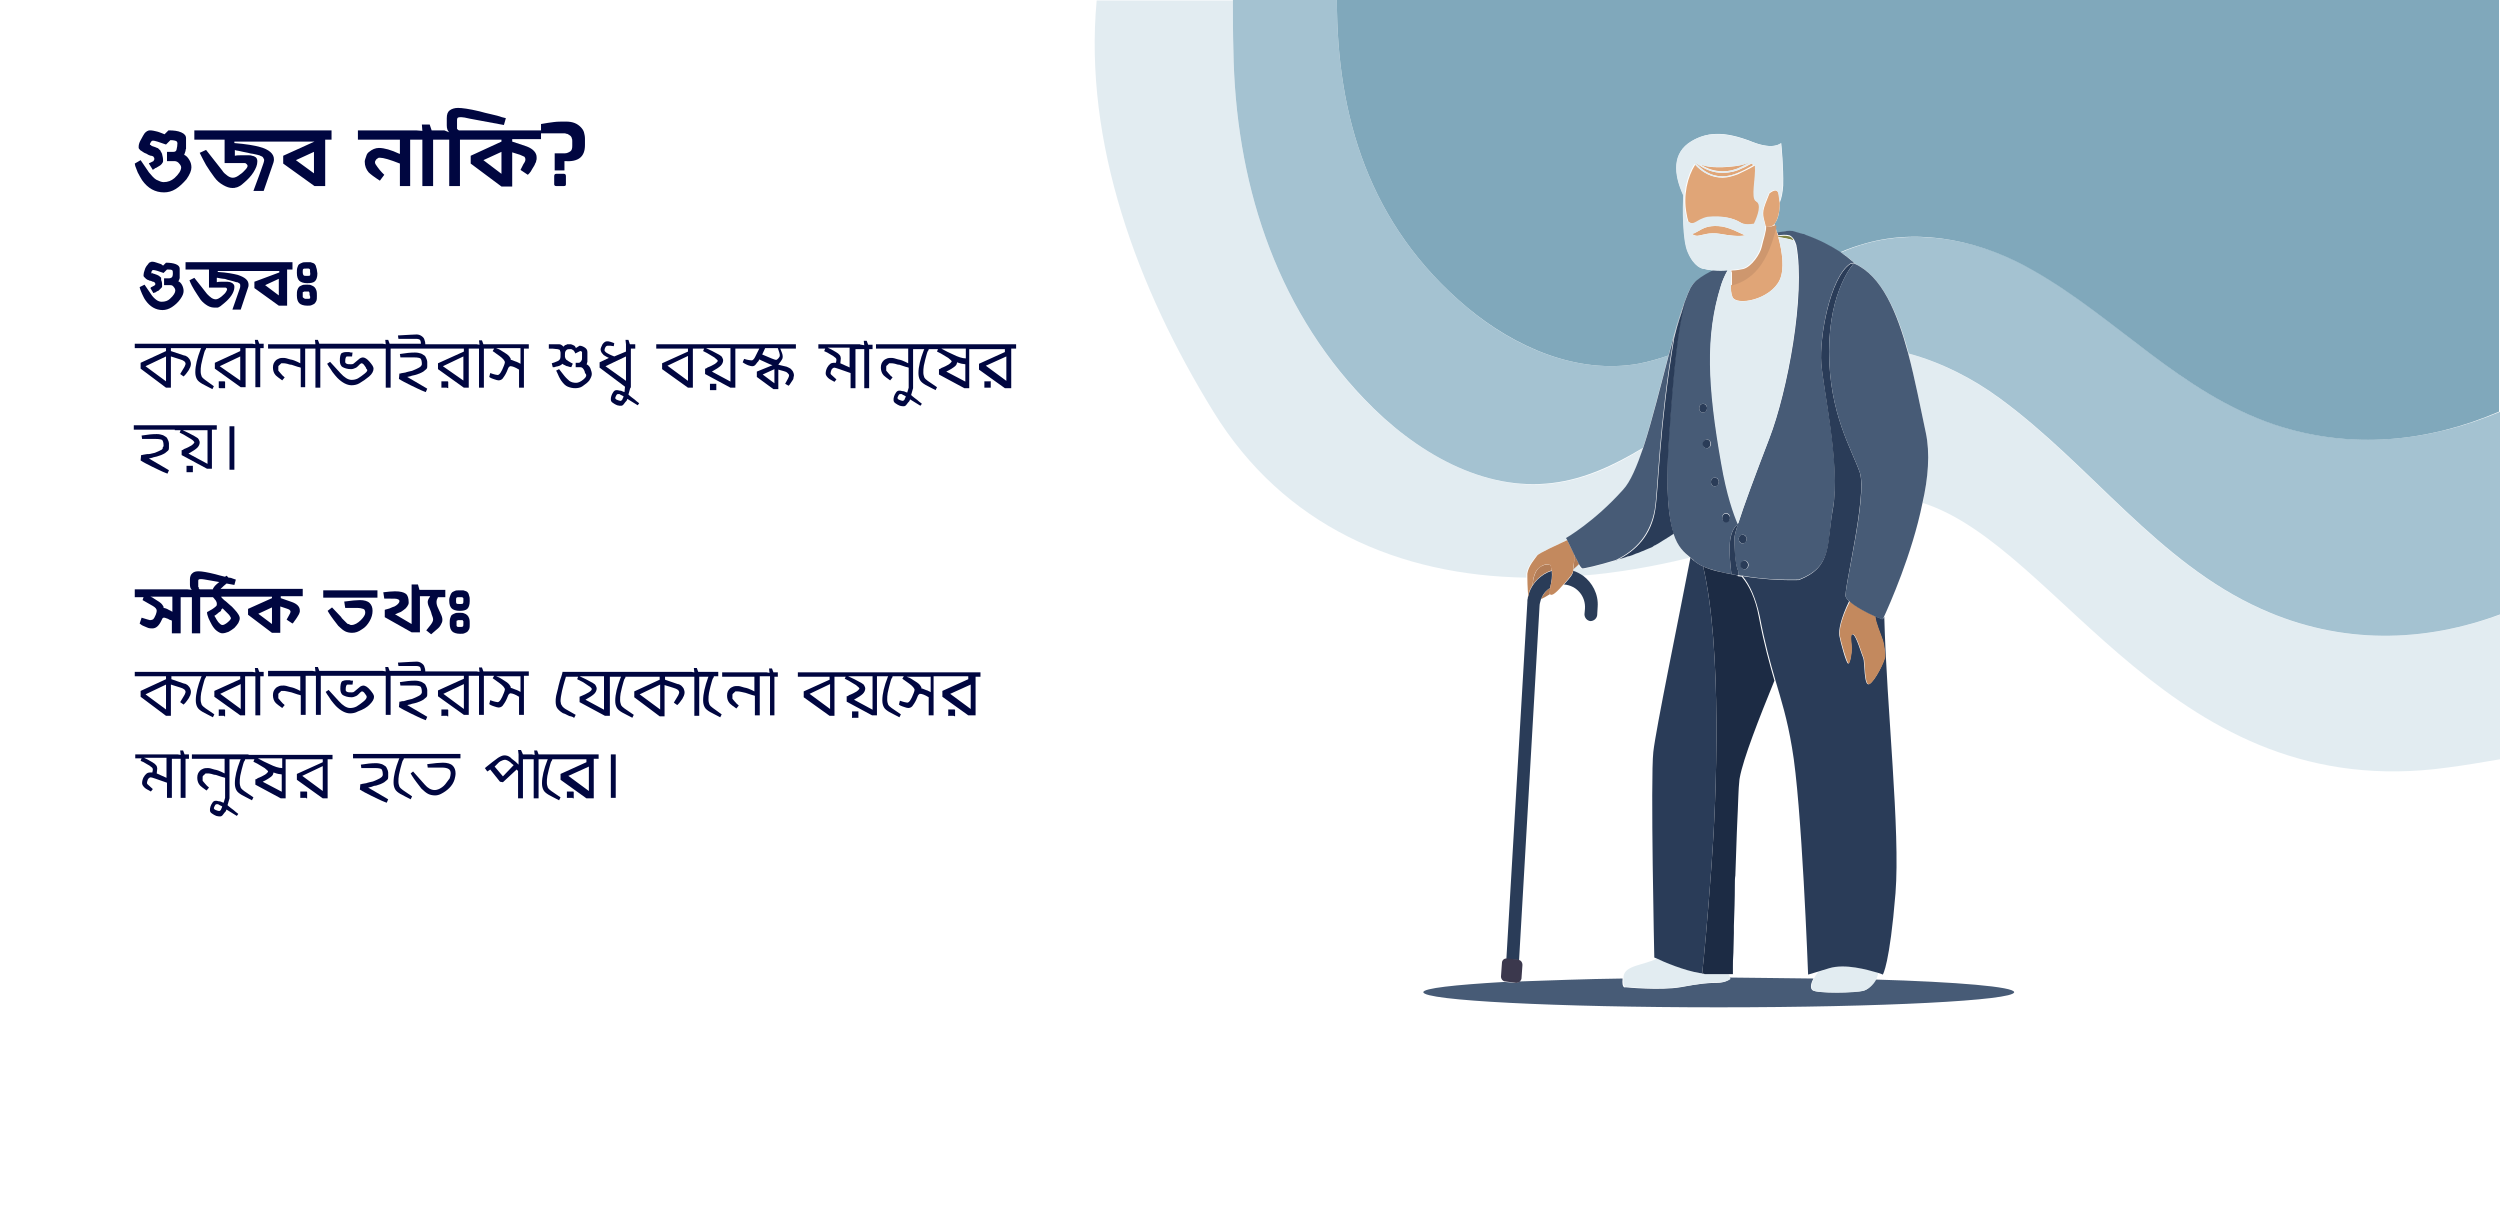 <?xml version="1.0" encoding="utf-8"?>
<!-- Generator: Adobe Illustrator 23.0.3, SVG Export Plug-In . SVG Version: 6.00 Build 0)  -->
<svg version="1.1" id="Layer_1" xmlns="http://www.w3.org/2000/svg" xmlns:xlink="http://www.w3.org/1999/xlink" x="0px" y="0px"
	 viewBox="0 0 512 250" style="enable-background:new 0 0 512 250;" xml:space="preserve">
<style type="text/css">
	.st0{fill:none;}
	.st1{fill:#E2ECF1;}
	.st2{fill:#A4C2D1;}
	.st3{fill:#80A8BB;}
	.st4{fill:#000640;}
	.st5{fill:#2A3C58;}
	.st6{fill:#EF413E;}
	.st7{fill:#475B76;}
	.st8{fill:#F2F2F2;}
	.st9{fill:#F3D6B5;}
	.st10{fill:#FDD7BA;}
	.st11{fill:#FFFFFF;}
	.st12{fill:#CFD0D3;}
	.st13{opacity:0.58;fill:#E2ECF1;}
	.st14{fill:#A1A3A6;}
	.st15{fill:#D8E2E5;}
	.st16{opacity:0.5;fill:#464642;}
	.st17{fill:#24231E;}
	.st18{opacity:0.5;fill:#24231E;}
	.st19{fill:#010101;}
	.st20{opacity:0.5;fill:#401312;}
	.st21{opacity:0.5;fill:#2A3C58;}
	.st22{fill:none;stroke:#2A3C58;stroke-width:0;stroke-linecap:round;stroke-linejoin:round;}
	.st23{opacity:0.5;fill:none;stroke:#401312;stroke-width:0;stroke-linecap:round;stroke-linejoin:round;}
	.st24{opacity:0.5;fill:none;stroke:#464642;stroke-width:0;stroke-linecap:round;stroke-linejoin:round;}
	.st25{opacity:0.5;fill:none;stroke:#2A3C58;stroke-width:0;stroke-linecap:round;stroke-linejoin:round;}
	.st26{fill:#1C2A43;}
	.st27{fill:#B37D57;}
	.st28{fill:#C3895E;}
	.st29{fill:#7F8342;}
	.st30{fill:#1C2B44;}
	.st31{fill:#E0A577;}
	.st32{fill:#CE976E;}
	.st33{fill:#3B384D;}
	.st34{opacity:0.2;fill:#010101;}
	.st35{fill:#B22E2A;}
	.st36{fill:#6F4434;}
	.st37{fill:#3E3E3E;}
	.st38{fill:#616262;}
	.st39{fill:#575858;}
	.st40{fill:#482D23;}
	.st41{fill:#674031;}
	.st42{fill:#553528;}
	.st43{fill:#91732B;}
	.st44{fill:#D7A929;}
	.st45{fill:#0F7790;}
	.st46{opacity:0.2;fill:#FFFFFF;}
	.st47{fill:#AEAEAE;}
	.st48{fill:#F8983F;}
	.st49{fill:#E57E25;}
	.st50{fill:#A6832E;}
	.st51{fill:#D0AD50;}
	.st52{fill:#818181;}
	.st53{fill:#A3A3A2;}
	.st54{fill:#0CAACC;}
	.st55{fill:#814F3D;}
	.st56{fill:#BDBDBD;}
	.st57{fill:#FAAB62;}
	.st58{fill:#97663A;}
	.st59{fill:#744E2C;}
</style>
<polygon class="st0" points="128.3,73 124,75 128.3,78 "/>
<path class="st0" d="M127.5,81.1c-0.1,0-0.1-0.1-0.2-0.1c-0.1,0-0.1-0.1-0.2-0.1c-0.1,0-0.1-0.1-0.2-0.1c-0.1,0-0.1,0-0.2-0.1
	c-0.1,0-0.1,0-0.2,0c-0.1,0-0.3,0.1-0.4,0.3s-0.2,0.3-0.2,0.5c0,0.2,0.1,0.3,0.4,0.4c0.3,0.1,0.5,0.2,0.7,0.2c0.1,0,0.2-0.1,0.3-0.2
	s0.2-0.3,0.2-0.4l0.1-0.2c0,0,0,0,0,0C127.6,81.2,127.6,81.2,127.5,81.1z"/>
<path class="st0" d="M104.3,140.3c0.1,0.1,0.1,0.2,0.2,0.3c0.1,0.1,0.1,0.2,0.1,0.3l0,0.1c0.1,0,0.3,0,0.4,0.1
	c0.2,0.1,0.4,0.1,0.5,0.2s0.3,0.1,0.5,0.2c0.1,0.1,0.3,0.1,0.4,0.2l0.2,0.1v-3.2h-4.9c0.5,0.2,0.7,0.4,0.9,0.4
	C103.5,139.5,104.1,140,104.3,140.3z"/>
<path class="st0" d="M94.9,127.3c0-0.1,0-0.1,0-0.1c0,0,0-0.1-0.1-0.1c0,0-0.1-0.1-0.1-0.1s-0.1,0-0.1,0c-0.1,0-0.1,0-0.2,0
	c-0.1,0-0.2,0-0.2,0c-0.2,0-0.3,0-0.4,0c-0.1,0-0.2,0-0.2,0.1s-0.1,0.1-0.1,0.1c0,0.1,0,0.1,0,0.2c0,0.1,0,0.2,0,0.3
	c0,0.2,0,0.3,0,0.4c0,0.1,0,0.1,0.1,0.2c0.1,0.1,0.1,0.1,0.2,0.1c0.1,0,0.3,0,0.4,0c0.4,0,0.6,0,0.6-0.1c0.1-0.1,0.1-0.3,0.1-0.6
	c0-0.1,0-0.2,0-0.2C94.9,127.4,94.9,127.4,94.9,127.3z"/>
<polygon class="st0" points="102.7,35.6 102.7,31.1 99.1,32.9 "/>
<path class="st0" d="M94.8,122.4c-0.1-0.1-0.1-0.1-0.2-0.1c-0.1,0-0.2,0-0.4,0c-0.4,0-0.6,0-0.7,0.1c-0.1,0.1-0.1,0.3-0.1,0.6
	c0,0.3,0,0.5,0.1,0.6s0.3,0.1,0.7,0.1c0.4,0,0.6,0,0.6-0.1c0.1-0.1,0.1-0.3,0.1-0.6c0-0.2,0-0.3,0-0.4
	C94.9,122.5,94.9,122.4,94.8,122.4z"/>
<polygon class="st0" points="95,145.2 95,140.2 90.7,142.2 "/>
<polygon class="st0" points="49.3,145.2 49.3,140.2 45,142.2 "/>
<polygon class="st0" points="34,145.3 34,140.2 29.8,142.2 "/>
<polygon class="st0" points="95,78 95,73 90.7,75 "/>
<polygon class="st0" points="57.1,60.5 57.1,57.1 54.3,58.5 "/>
<path class="st0" d="M104.3,73.1c0.1,0.1,0.1,0.2,0.2,0.3c0.1,0.1,0.1,0.2,0.1,0.3l0,0.1c0.1,0,0.3,0,0.4,0.1
	c0.2,0.1,0.4,0.1,0.5,0.2c0.2,0.1,0.3,0.2,0.5,0.2c0.1,0.1,0.3,0.1,0.4,0.2l0.2,0.1v-3.2h-4.9c0.5,0.2,0.7,0.4,0.9,0.4
	C103.5,72.3,104.1,72.8,104.3,73.1z"/>
<path class="st0" d="M63.5,55.2c-0.1-0.1-0.1-0.1-0.2-0.1c-0.1,0-0.2,0-0.4,0c-0.4,0-0.6,0-0.7,0.1S62,55.4,62,55.7
	c0,0.3,0,0.5,0.1,0.6s0.3,0.1,0.7,0.1c0.4,0,0.6,0,0.6-0.1c0.1-0.1,0.1-0.3,0.1-0.6c0-0.2,0-0.3,0-0.4
	C63.6,55.3,63.5,55.2,63.5,55.2z"/>
<polygon class="st0" points="64.3,35.5 64.3,31.2 60.7,32.9 "/>
<path class="st0" d="M63.6,60.1c0-0.1,0-0.1,0-0.1c0,0,0-0.1-0.1-0.1s-0.1-0.1-0.1-0.1c0,0-0.1,0-0.1,0c-0.1,0-0.1,0-0.2,0
	c-0.1,0-0.2,0-0.2,0c-0.2,0-0.3,0-0.4,0c-0.1,0-0.2,0-0.2,0.1s-0.1,0.1-0.1,0.1s0,0.1,0,0.2c0,0.1,0,0.2,0,0.3c0,0.2,0,0.3,0,0.4
	c0,0.1,0,0.1,0.1,0.2c0.1,0.1,0.1,0.1,0.2,0.1c0.1,0,0.3,0,0.4,0c0.4,0,0.6,0,0.6-0.1c0.1-0.1,0.1-0.3,0.1-0.6c0-0.1,0-0.2,0-0.2
	C63.6,60.2,63.6,60.2,63.6,60.1z"/>
<path class="st0" d="M32.2,157.5l-0.1,1l2,0.9v-4h-4.5c0.5,0.2,1,0.5,1.7,0.9C31.9,156.6,32.2,157,32.2,157.5z"/>
<path class="st0" d="M103.5,155.7c-0.2,0-0.5,0.1-0.9,0.3c-0.1,0-0.2,0.1-0.3,0.2s-0.2,0.2-0.3,0.3s-0.2,0.2-0.3,0.3
	c-0.1,0.1-0.2,0.1-0.2,0.2l-0.1,0.1l1.7,2l2.3-2.1c-0.3-0.3-0.5-0.5-0.7-0.6C104.2,155.9,103.8,155.7,103.5,155.7z"/>
<polygon class="st0" points="120.6,157 116.4,159 120.6,162 "/>
<polygon class="st0" points="66.1,162 66.1,157 61.8,159 "/>
<path class="st0" d="M56.4,158.2l-0.3-0.1c0,0,0,0.1,0,0.1c0,0-0.1,0.1-0.1,0.3s-0.2,0.3-0.3,0.4s-0.4,0.3-0.7,0.5
	c-0.3,0.2-0.7,0.4-1.1,0.6l4,2.1v-3.8c-0.2,0-0.5,0-0.7-0.1C56.8,158.3,56.5,158.3,56.4,158.2z"/>
<path class="st0" d="M57.8,157.4v-2h-5c0.9,0.5,1.7,0.9,2.4,1.2C56.2,157.1,57.1,157.4,57.8,157.4z"/>
<path class="st0" d="M45.3,165.1c-0.1,0-0.1-0.1-0.2-0.1c-0.1,0-0.1-0.1-0.2-0.1c-0.1,0-0.1-0.1-0.2-0.1c-0.1,0-0.1,0-0.2-0.1
	c-0.1,0-0.1,0-0.2,0c-0.1,0-0.3,0.1-0.4,0.3s-0.2,0.3-0.2,0.5c0,0.2,0.1,0.3,0.4,0.4c0.3,0.1,0.5,0.2,0.7,0.2c0.1,0,0.2-0.1,0.3-0.2
	s0.2-0.3,0.2-0.4l0.1-0.2c0,0,0,0,0,0C45.4,165.2,45.3,165.2,45.3,165.1z"/>
<path class="st0" d="M195.2,72.5c1.1,0.5,1.9,0.8,2.6,0.8v-2h-5C193.7,71.8,194.5,72.2,195.2,72.5z"/>
<path class="st0" d="M196.4,74.2l-0.3-0.1c0,0,0,0.1,0,0.1c0,0-0.1,0.1-0.1,0.3s-0.2,0.3-0.3,0.4s-0.4,0.3-0.7,0.5
	c-0.3,0.2-0.7,0.4-1.1,0.6l4,2.1v-3.8c-0.2,0-0.5,0-0.7-0.1C196.8,74.3,196.6,74.3,196.4,74.2z"/>
<path class="st0" d="M185.3,81.1c-0.1,0-0.1-0.1-0.2-0.1c-0.1,0-0.1-0.1-0.2-0.1c-0.1,0-0.1-0.1-0.2-0.1c-0.1,0-0.1,0-0.2-0.1
	c-0.1,0-0.1,0-0.2,0c-0.1,0-0.3,0.1-0.4,0.3s-0.2,0.3-0.2,0.5c0,0.2,0.1,0.3,0.4,0.4c0.3,0.1,0.5,0.2,0.7,0.2c0.1,0,0.2-0.1,0.3-0.2
	s0.2-0.3,0.2-0.4l0.1-0.2c0,0,0,0,0,0C185.4,81.2,185.4,81.2,185.3,81.1z"/>
<path class="st0" d="M40.4,89.7c0.1,0.1,0.2,0.2,0.4,0.4c0.1,0.2,0.2,0.4,0.2,0.6c0,0.4-0.2,0.8-0.5,1.1c-0.3,0.3-0.9,0.7-1.8,1.2
	l3.9,2.1v-6.8h-5c0.9,0.4,1.7,0.8,2.4,1.2C40.1,89.5,40.2,89.6,40.4,89.7z"/>
<polygon class="st0" points="206.1,73 201.9,75 206.1,78 "/>
<polygon class="st0" points="55.7,127.8 55.7,124.3 52.9,125.7 "/>
<path class="st0" d="M40.6,120.6C40.7,120.6,40.7,120.7,40.6,120.6c0.1,0.1,0.1,0.1,0.1,0.2c0,0,0.1,0.1,0.1,0.1h0.6h0.4h1.7
	c0-0.2,0.1-0.5,0.4-0.7c0.2-0.2,0.5-0.5,0.9-0.8l-2.3-0.4c-0.6-0.1-1.1-0.2-1.3-0.2c-0.3,0-0.5,0-0.6,0.1c-0.1,0.1-0.1,0.2-0.1,0.4
	v0.7c0,0,0,0.1,0,0.2c0,0.1,0,0.1,0,0.2s0,0.1,0,0.1s0,0.1,0,0.1C40.6,120.5,40.6,120.6,40.6,120.6z"/>
<path class="st0" d="M44.1,126l-0.2,0.1c0,0,0.1,0.1,0.1,0.2c0,0.1,0.1,0.2,0.3,0.5c0.1,0.2,0.3,0.4,0.4,0.6
	c0.1,0.2,0.3,0.3,0.4,0.4s0.3,0.2,0.4,0.2c0.2,0,0.5-0.1,0.8-0.3s0.5-0.4,0.7-0.6c0.2-0.2,0.3-0.4,0.3-0.5c0-0.1-0.1-0.2-0.2-0.4
	c-0.1-0.2-0.3-0.3-0.4-0.5c-0.2-0.2-0.3-0.3-0.5-0.5c-0.2-0.2-0.3-0.3-0.4-0.4s-0.1-0.1-0.2-0.2c0,0,0,0.1-0.1,0.1
	c0,0-0.1,0.1-0.2,0.2c-0.1,0.1-0.2,0.2-0.3,0.3c-0.1,0.1-0.3,0.3-0.5,0.4S44.3,126,44.1,126z"/>
<path class="st0" d="M33.3,123.9c0.1,0.1,0.1,0.2,0.2,0.3c0.1,0.1,0.1,0.2,0.1,0.3l0,0.1c0.1,0,0.4,0.1,0.7,0.2
	c0.3,0.1,0.5,0.2,0.8,0.4l0.3,0.2v-3h-4.4c0.3,0.1,0.5,0.2,0.6,0.3C32.4,123.2,33,123.6,33.3,123.9z"/>
<path class="st0" d="M356.2,161.2c0,0.6-0.1,1.3-0.1,2.1s-0.1,1.7-0.1,2.6c-0.1,1.4-0.1,2.9-0.2,4.6c-0.1,2.7-0.2,5.7-0.3,8.7
	c0,0.6,0,1.2-0.1,1.8c-0.1,3-0.2,5.9-0.2,8.5c0,0.5,0,1,0,1.5c0,1.5-0.1,2.8-0.1,4c0,1.2-0.1,2.1-0.1,2.9c0,0.5,0,0.9,0,1.1
	c0,0.3,0,0.4,0,0.4s0,0-0.1,0c0,0,0,0,0,0c0,0,0,0-0.1,0c0,0,0,0-0.1,0c0,0-0.1,0-0.1,0c0,0,0,0-0.1,0c0,0-0.1,0-0.2,0
	c0,0-0.1,0-0.1,0c0,0-0.1,0-0.1,0l0.1,0.7c6,0,11.8,0.1,17.3,0.2c0.2-0.4,0.5-0.9,0.9-1.4c-2,0.6-2,0.6-2,0.6s-1.4-35.2-3.3-46.5
	c-1.1-6-2.2-9.7-3.4-13.8c-3.2,7.6-6.5,16-7.1,19.9C356.4,159.6,356.3,160.3,356.2,161.2z"/>
<path class="st0" d="M339.3,196.3c-0.3-0.1-0.5-0.2-0.5-0.2s-0.8-36.7-0.2-42.1c0.5-4.6,5.2-27.3,7.6-39.8c0,0-0.1-0.1-0.1-0.1
	c-7.3,1.8-14.7,3.1-21.9,3.7c2,1.4,3.2,3.8,3,6.4l-0.1,1.7c0,0.7-0.7,1.3-1.4,1.2c-0.7,0-1.3-0.7-1.2-1.4l0.1-1.1
	c0.2-2.6-1.8-4.8-4.3-5c-0.1,0.1-0.2,0.2-0.3,0.3c-1.7,1.9-2.4,2.2-2.6,1.7c-0.6,0.4-1.2,0.7-1.8,1c-0.2,0.4-0.3,0.9-0.3,1.4
	l-4.2,72.6c0.4,0.1,0.7,0.5,0.7,1l-0.2,2.8c0,0.2-0.1,0.4-0.3,0.6c6-0.3,13.2-0.5,21.1-0.6c0-0.1,0-0.2,0-0.3
	C332.7,197.7,336.6,197.7,339.3,196.3z"/>
<polygon class="st0" points="49.3,78 49.3,73 45,75 "/>
<polygon class="st0" points="135.2,145.3 135.2,140.2 131,142.2 "/>
<path class="st0" d="M159.4,71.6l-0.1-0.3h-2.6l-0.6,1.3c1.6,0.8,2.6,1.1,2.8,1.1c0.1,0,0.3-0.1,0.5-0.3c0.2-0.2,0.3-0.4,0.3-0.6
	c0-0.2,0-0.4-0.1-0.6C159.5,72,159.5,71.8,159.4,71.6z"/>
<path class="st0" d="M121.2,139.7c0.2,0.1,0.4,0.2,0.5,0.3c0.1,0.1,0.2,0.2,0.4,0.4c0.1,0.2,0.2,0.4,0.2,0.6c0,0.4-0.2,0.8-0.5,1.1
	s-0.9,0.7-1.8,1.2l3.9,2.1v-6.8h-5C119.7,139,120.5,139.4,121.2,139.7z"/>
<polygon class="st0" points="158.6,78.5 158.6,75.6 156.2,76.7 "/>
<path class="st0" d="M147,72.5c0.2,0.1,0.4,0.2,0.5,0.3c0.1,0.1,0.2,0.2,0.4,0.4c0.1,0.2,0.2,0.4,0.2,0.6c0,0.4-0.2,0.8-0.5,1.1
	c-0.3,0.3-0.9,0.7-1.8,1.2l3.9,2.1v-6.8h-5C145.6,71.8,146.4,72.2,147,72.5z"/>
<polygon class="st0" points="198.8,140.2 194.6,142.2 198.8,145.2 "/>
<polygon class="st0" points="170,145.2 170,140.2 165.7,142.2 "/>
<path class="st0" d="M176.1,139.7c0.2,0.1,0.4,0.2,0.5,0.3c0.1,0.1,0.2,0.2,0.4,0.4c0.1,0.2,0.2,0.4,0.2,0.6c0,0.4-0.2,0.8-0.5,1.1
	c-0.3,0.3-0.9,0.7-1.8,1.2l3.9,2.1v-6.8h-5C174.7,139,175.5,139.4,176.1,139.7z"/>
<path class="st0" d="M171.2,72.2c0.7,0.4,1,0.9,1,1.3l-0.1,1l2,0.9v-4h-4.5C170,71.5,170.6,71.8,171.2,72.2z"/>
<polygon class="st0" points="140.9,78 140.9,73 136.6,75 "/>
<path class="st0" d="M186.7,139c1,0.6,1.6,1,1.8,1.3c0.1,0.1,0.1,0.2,0.2,0.3c0.1,0.1,0.1,0.2,0.1,0.3l0,0.1c0.1,0,0.3,0,0.4,0.1
	c0.2,0.1,0.4,0.1,0.5,0.2s0.3,0.1,0.5,0.2c0.1,0.1,0.3,0.1,0.4,0.2l0.2,0.1v-3.2h-4.9C186.3,138.8,186.5,138.9,186.7,139z"/>
<polygon class="st0" points="34,78.1 34,73 29.8,75 "/>
<path class="st1" d="M314.7,113.8c0.3-0.4,4.3-2.3,6.2-3.2c-0.1-0.2-0.2-0.3-0.2-0.3s5.8-3.3,11.7-9.9c1.5-1.6,2.8-4.7,4.1-8.6
	c-5.8,3.6-11.8,6.4-18.5,7.2c-14.1,1.7-28.1-6.3-38.6-17.2c-18.5-19.4-26.4-45.1-26.8-71.4c-0.1-3.4-0.1-6.8-0.1-10.3h-27.9
	c-2.7,29.1,8.3,58.9,23.9,84.2c14.4,23.4,37.9,33.6,64.1,34c0-0.3,0-0.6,0-0.8C312.9,115.8,314.3,114.3,314.7,113.8z"/>
<path class="st1" d="M346.1,114.2c-1.1-0.9-2.4-2-3.4-4.9c-0.7,0.5-1.6,1-2.7,1.7c-0.3,0.2-0.7,0.4-1,0.6c-0.1,0.1-0.3,0.1-0.4,0.2
	c-0.2,0.1-0.5,0.3-0.7,0.4c-0.2,0.1-0.3,0.1-0.5,0.2c-0.2,0.1-0.5,0.2-0.7,0.3c-0.2,0.1-0.4,0.1-0.5,0.2c-0.2,0.1-0.5,0.2-0.7,0.3
	c-0.2,0.1-0.4,0.1-0.6,0.2c-0.2,0.1-0.5,0.2-0.7,0.3c-0.2,0.1-0.4,0.1-0.6,0.2c-0.2,0.1-0.5,0.2-0.7,0.2c-0.2,0.1-0.4,0.1-0.6,0.2
	c-0.2,0.1-0.5,0.1-0.7,0.2c-0.2,0.1-0.4,0.1-0.6,0.2c-0.1,0-0.2,0.1-0.2,0.1c0,0,0,0,0,0c-3.6,1.1-6.6,1.8-6.9,1.7
	c-0.1,0-0.4-0.4-0.7-1c-0.3,0.3-0.7,0.7-1.2,1.2c0,0.1,0,0.1,0,0.2c0.7,0.2,1.4,0.6,2,1C331.4,117.3,338.8,116,346.1,114.2z"/>
<path class="st1" d="M463,124.7c-21.2-9.5-34.9-29.5-53.5-43.1c-5.7-4.2-12.1-7.4-18.7-9.2c1.4,5.3,2.5,10.9,3.6,16.2
	c0.9,4.1,0.4,9.3-0.6,14.4c28.3,9.1,50.9,62,107.4,54.2c3.8-0.5,7.3-1.1,10.8-1.7v-29.6C496.3,131.6,479.4,132.1,463,124.7z"/>
<path class="st2" d="M279.4,81.7c10.5,11,24.5,19,38.6,17.2c6.6-0.8,12.7-3.7,18.5-7.2c1.8-5.5,3.5-12.5,5.2-18.9
	c-2,0.7-4,1.3-6.2,1.7c-12.5,2.2-25.4-3.4-35.1-11.6C280.3,46,273.8,23.7,273.8,0h-21.3c0,3.5,0,6.9,0.1,10.3
	C253,36.7,260.9,62.4,279.4,81.7z"/>
<path class="st2" d="M466.1,87c-19.3-6.4-32.2-21.6-49.3-31.5c-10.3-6-22.9-8.8-34.4-5.7c-1.9,0.5-3.7,1.2-5.4,1.9
	c1.1,0.7,2,1.4,2.8,2.2l0,0c0,0,0.1,0.1,0.1,0.1c5.5,2.6,8.7,9.9,11,18.4c6.6,1.8,13,5,18.7,9.2c18.6,13.6,32.3,33.6,53.5,43.1
	c16.4,7.4,33.4,6.9,49,1.1V84.3C497.7,90.4,481.8,92.2,466.1,87z"/>
<path class="st3" d="M300.4,62.9c9.8,8.2,22.6,13.8,35.1,11.6c2.1-0.4,4.2-1,6.2-1.7c1.2-4.6,2.4-8.8,3.7-12
	c0.2-0.6,0.5-1.2,0.7-1.6c0,0,0,0,0,0c0,0,0,0,0,0c0.4-0.8,0.8-1.3,1.3-1.6c1.1-0.8,2.4-1.6,3.6-2.2c-0.6-0.1-1.2-0.1-1.8-0.3
	c0,0,0,0,0,0c-0.5,0-2.2-0.4-3.5-3.5c-1.1-2.5-1-9.2-0.9-11.6c-2-4.3-2.4-8.7,1.7-11.1c2.9-1.7,6.3-2.3,12.5,0.2
	c4.4,1.7,5.8,0.2,5.8,0.2s0.5,5,0.4,8.7c-0.1,1.4-0.3,2.5-0.7,3.5c0,1.7-0.3,3.5-1.1,4.3c0,0.1,0.1,0.2,0.1,0.3c0,0,0,0.1,0,0.1
	c0,0,0,0,0,0c0,0,0,0,0,0c0.1,0.4,0.3,0.9,0.4,1.5c1.9-0.3,2.3-0.4,3-0.3c0,0,0,0,0,0c0,0,0,0,0.1,0c0.4,0.1,1,0.3,2.1,0.6
	c0.2,0.1,0.4,0.1,0.6,0.2c2.8,1,5.2,2.2,7.1,3.5c1.8-0.8,3.6-1.4,5.4-1.9c11.5-3.2,24.1-0.3,34.4,5.7c17.1,9.8,30,25,49.3,31.5
	c15.7,5.2,31.5,3.5,45.9-2.7V0H273.8C273.8,23.7,280.3,46,300.4,62.9z"/>
<path class="st4" d="M34.8,61.2c-0.4,0.4-1,0.6-1.7,0.6c-0.3,0-0.7-0.1-1.1-0.4c-0.4-0.3-0.8-0.7-1.1-1.2l-1.3-1.9l-1,0.5l0.1,0.4
	c0.1,0.2,0.2,0.6,0.4,1c0.2,0.4,0.4,0.9,0.7,1.3c0.9,1.3,2.1,2,3.5,2c0.6,0,1.3-0.2,1.9-0.6c0.6-0.4,1.2-0.9,1.7-1.6
	c0.5-0.7,0.7-1.2,0.7-1.7c0-0.4-0.1-0.8-0.3-1.2c-0.2-0.4-0.5-0.7-0.8-0.8c0,0,0.1-0.1,0.1-0.1c0-0.1,0.1-0.1,0.1-0.2
	c0-0.1,0-0.2,0.1-0.3c0-0.1,0-0.2,0-0.3c0-0.1,0-0.2,0-0.3c0-0.1,0-0.2,0-0.3c0-0.1,0-0.2,0-0.2c0-0.2,0-0.5,0-0.9
	c0-0.4-0.3-0.7-0.8-0.9c-0.5-0.2-1.2-0.3-2-0.3l-0.6,0.6L33,54.1c-0.3-0.1-0.6-0.2-0.9-0.3s-0.6-0.2-0.8-0.2c-0.2,0-0.4,0-0.5,0.1
	c-0.1,0-0.3,0.1-0.4,0.3c-0.1,0.1-0.2,0.3-0.4,0.5c-0.2,0.3-0.3,0.5-0.4,0.9c-0.1,0.3-0.2,0.6-0.2,0.9c0,0.1,0,0.2,0,0.2
	c0,0.1,0.1,0.2,0.1,0.2c0.1,0.1,0.1,0.1,0.2,0.2c0.1,0.1,0.1,0.1,0.2,0.2s0.2,0.1,0.3,0.2c0.1,0,0.2,0.1,0.3,0.1
	c0.1,0.1,0.2,0.1,0.3,0.1c0.1,0,0.2,0.1,0.3,0.1c0.1,0.1,0.2,0.1,0.3,0.1c0.1,0,0.2,0.1,0.2,0.1c0.1,0,0.1,0.1,0.1,0.1
	s0,0.1,0.1,0.1c0,0.1,0,0.1,0,0.2c0,0,0,0.1,0,0.1s-0.1,0.1-0.1,0.1c0,0-0.1,0.1-0.1,0.1c-0.1,0-0.1,0.1-0.2,0.1
	c-0.1,0-0.1,0.1-0.2,0.1c-0.1,0-0.1,0.1-0.2,0.1c0,0-0.1,0-0.1,0.1s-0.1,0-0.1,0.1c0,0,0,0,0,0l0.6,1l0.1,0c0.1,0,0.1-0.1,0.3-0.1
	c0.1-0.1,0.2-0.1,0.3-0.2c0.1-0.1,0.3-0.1,0.4-0.2c0.1-0.1,0.2-0.2,0.3-0.3c0.1-0.1,0.2-0.2,0.3-0.3s0.1-0.2,0.1-0.3
	c0-0.4,0-0.7-0.1-1c0-0.1,0-0.1-0.1-0.2c0-0.1,0-0.1,0-0.2c0,0,0-0.1,0-0.1c0-0.1,0-0.1,0-0.1c0,0,0-0.1,0-0.1s0-0.1-0.1-0.1
	c0,0,0,0-0.1-0.1c0,0-0.1-0.1-0.1-0.1c0,0-0.1,0-0.1-0.1c0,0-0.1,0-0.2-0.1c0,0-0.1,0-0.2-0.1c-0.1,0-0.2-0.1-0.3-0.1
	c-0.1,0-0.1-0.1-0.3-0.1c-0.1,0-0.2-0.1-0.3-0.1c-0.1,0-0.1-0.1-0.2-0.1C31.1,56.1,31,56,31,56c0,0,0-0.1,0-0.1c0-0.1,0-0.3,0.1-0.4
	c0.1-0.2,0.2-0.2,0.3-0.2c0.3,0,1,0.2,2.1,0.6l0.7-0.7c0.5,0,0.8,0,1,0.1c0.2,0.1,0.2,0.3,0.2,0.6c0,0,0,0,0,0.1c0,0,0,0,0,0.1
	c0,0.3-0.1,0.6-0.2,0.7C35,56.9,34.9,57,34.6,57h-1v1.4h1.3c0.3,0,0.5,0.1,0.7,0.4c0.2,0.2,0.3,0.5,0.3,0.7
	C35.9,59.9,35.6,60.5,34.8,61.2z"/>
<path class="st4" d="M52.1,57.7V59l5,3.6h1.7v-7.4h1.1v-1.5h-8.1h-0.4H38v1.5h4.8v3.7l0.1,0c0,0,0.1,0,0.2,0c0.1,0,0.2,0,0.3,0
	c0.1,0,0.2,0,0.3,0s0.2,0,0.3,0c0.1,0,0.2,0,0.4,0c0.1,0,0.2,0,0.4,0c0.1,0,0.2,0,0.3,0s0.2,0,0.3,0c0.3,0,0.5,0,0.7,0
	c0.1,0,0.2,0,0.3,0.1c0.1,0.1,0.1,0.2,0.1,0.3c0,0.1-0.1,0.3-0.3,0.6c-0.2,0.3-0.5,0.5-0.8,0.8c-0.5,0.4-0.9,0.6-1.2,0.6
	c-0.3,0-0.6-0.1-0.9-0.3c-0.3-0.2-0.6-0.5-0.9-0.8c-0.6-0.8-1.5-1.9-2.6-3.3l-1,0.5l0.2,0.5c0.1,0.3,0.4,0.8,0.8,1.5
	c0.4,0.6,0.8,1.3,1.3,2c0.4,0.5,0.9,0.9,1.4,1.2c0.5,0.3,1,0.4,1.5,0.4c0.2,0,0.4,0,0.5,0c0.2,0,0.3-0.1,0.5-0.2
	c0.2-0.1,0.3-0.2,0.4-0.3s0.3-0.2,0.5-0.4c0.6-0.5,1.1-1,1.5-1.6c0.4-0.6,0.6-1.2,0.6-1.7c0-0.2,0-0.3-0.1-0.5
	c-0.1-0.1-0.2-0.2-0.3-0.3s-0.3-0.1-0.4-0.2c-0.1,0-0.3-0.1-0.6-0.1c-0.2,0-0.4,0-0.6,0c-0.1,0-0.3,0-0.6,0c-0.3,0-0.7,0-1,0.1v-0.9
	l0.2,0c0.1,0,0.3,0.1,0.5,0.1c0.2,0,0.4,0.1,0.7,0.1s0.5,0.1,0.8,0.2c0.3,0.1,0.5,0.1,0.8,0.2s0.5,0.1,0.7,0.2s0.4,0.1,0.5,0.1
	c0.2,0.1,0.4,0.2,0.5,0.3c0.1,0.1,0.1,0.3,0.1,0.4c0,0.2,0,0.4-0.1,0.6c-0.3,0.8-0.8,2.3-1.5,4.3h1.7l1.5-4.5
	c0.1-0.2,0.1-0.4,0.1-0.6c0-0.9-0.7-1.5-2.2-2c-0.8-0.2-2.2-0.5-4.1-0.6v-0.2h6.9h0.4h5.3v0.3L52.1,57.7z M57.1,60.5l-2.8-2.1
	l2.8-1.3V60.5z"/>
<path class="st4" d="M64.8,54.9c-0.1-0.3-0.1-0.5-0.2-0.6c-0.1-0.2-0.2-0.3-0.4-0.4s-0.4-0.1-0.6-0.2c-0.2,0-0.5,0-0.8,0
	c-0.4,0-0.7,0-0.9,0.1c-0.2,0.1-0.5,0.2-0.6,0.3c-0.2,0.1-0.3,0.4-0.4,0.7s-0.1,0.6-0.1,1.1c0,0.8,0.2,1.3,0.5,1.6
	c0.3,0.3,0.9,0.5,1.6,0.5c0.7,0,1.3-0.1,1.6-0.4s0.5-0.8,0.5-1.6C64.9,55.4,64.9,55.1,64.8,54.9z M63.5,56.4
	c-0.1,0.1-0.3,0.1-0.6,0.1c-0.4,0-0.6,0-0.7-0.1S62,56.1,62,55.7c0-0.3,0-0.5,0.1-0.6s0.3-0.1,0.7-0.1c0.2,0,0.3,0,0.4,0
	c0.1,0,0.2,0.1,0.2,0.1c0.1,0.1,0.1,0.1,0.1,0.2c0,0.1,0,0.2,0,0.4C63.6,56.1,63.5,56.3,63.5,56.4z"/>
<path class="st4" d="M63.7,58.4c-0.2-0.1-0.5-0.1-0.9-0.1c-0.4,0-0.7,0-0.9,0.1c-0.2,0.1-0.5,0.2-0.6,0.3c-0.2,0.2-0.3,0.4-0.4,0.7
	s-0.1,0.7-0.1,1.1c0,0.8,0.2,1.3,0.5,1.6c0.3,0.3,0.9,0.5,1.6,0.5c0.4,0,0.7,0,0.9-0.1s0.5-0.2,0.6-0.3c0.2-0.2,0.3-0.4,0.4-0.6
	c0.1-0.3,0.1-0.6,0.1-1c0-0.4,0-0.8-0.1-1.1s-0.2-0.5-0.4-0.7C64.2,58.6,63.9,58.5,63.7,58.4z M63.5,61.1c-0.1,0.1-0.3,0.1-0.6,0.1
	c-0.2,0-0.3,0-0.4,0c-0.1,0-0.2-0.1-0.2-0.1C62.1,61,62,60.9,62,60.8c0-0.1,0-0.2,0-0.4c0-0.1,0-0.2,0-0.3c0-0.1,0-0.1,0-0.2
	s0.1-0.1,0.1-0.1s0.1,0,0.2-0.1c0.1,0,0.2,0,0.4,0c0.1,0,0.2,0,0.2,0c0.1,0,0.1,0,0.2,0c0.1,0,0.1,0,0.1,0c0,0,0.1,0,0.1,0.1
	s0,0.1,0.1,0.1c0,0,0,0.1,0,0.1s0,0.1,0,0.2c0,0,0,0.1,0,0.2C63.6,60.8,63.5,61,63.5,61.1z"/>
<path class="st4" d="M45,79.5h0.9c0.1,0,0.2,0,0.2,0s0-0.1,0-0.2v-0.9c0-0.1,0-0.1,0-0.2c0,0,0,0-0.1-0.1c0,0-0.1,0-0.2,0H45
	c-0.1,0-0.2,0-0.2,0c0,0,0,0.1,0,0.2v0.9c0,0.1,0,0.1,0,0.2C44.9,79.5,44.9,79.5,45,79.5z"/>
<path class="st4" d="M44,74.3v1.2l5.3,3.8h1l0-8H51h0.3h1v8h1v-8h0.7v-0.9h-0.9l-0.3-0.8h-0.6l0.1,0.9l-0.6-0.1h-0.5H51h-7.9h-0.4
	H40h-1H27.6v0.9H34v0.6l-5.2,2.4v1.2l5.2,3.9h1V73l1.9,0.6c0.7,0.2,1.1,0.5,1.1,0.9c0,0.2-0.1,0.3-0.2,0.6l-0.9,1.5l0.7,0.5l0.2-0.2
	c0.1-0.1,0.3-0.3,0.5-0.6c0.2-0.3,0.4-0.5,0.5-0.8c0.2-0.3,0.3-0.7,0.3-1c0-0.3-0.1-0.5-0.2-0.8c-0.1-0.2-0.3-0.4-0.5-0.6
	c-0.2-0.1-0.4-0.3-0.7-0.3L35,71.9v-0.6h4h1h1.2l-0.1,0.2c-0.7,1.8-1.1,3.4-1.1,4.7c0,0.6,0.1,1,0.3,1.4c0.2,0.4,0.6,0.7,1.1,1
	c0.4,0.2,1.1,0.6,2.1,1.1l0.3-0.6L42,77.8c-0.3-0.2-0.6-0.5-0.7-0.7c-0.1-0.3-0.2-0.6-0.2-1c0-0.4,0-0.9,0.1-1.4s0.2-0.9,0.3-1.3
	c0.1-0.3,0.2-0.7,0.3-1.1c0.1-0.4,0.2-0.6,0.3-0.7c0.1-0.1,0.1-0.2,0.1-0.3h0.5h0.4h6.1v0.6L44,74.3z M49.3,78L45,75l4.2-2V78z
	 M34,78.1L29.8,75l4.2-2V78.1z"/>
<path class="st4" d="M74.7,76.5c-0.5,0.4-0.9,0.7-1.4,1c-0.4,0.2-0.8,0.3-1.3,0.3c-0.7,0-1.5-0.5-2.3-1.4l-2.1-2.3L67,74.5l0.3,0.5
	c0.2,0.3,0.5,0.7,0.8,1.2c0.4,0.5,0.7,0.9,1,1.2c1,1,2,1.5,2.9,1.5c0.5,0,1.1-0.1,1.6-0.4c0.7-0.4,1.4-0.9,2-1.4s0.9-1.1,0.9-1.6
	c0-0.4-0.3-0.8-0.8-1.4s-1-0.9-1.4-0.9c-0.2,0-0.4,0.1-0.6,0.2c-0.2,0.2-0.4,0.3-0.6,0.5s-0.4,0.3-0.6,0.5c-0.2,0.2-0.4,0.2-0.6,0.2
	c-0.4,0-0.7,0-0.9-0.1c-0.2-0.1-0.3-0.2-0.3-0.4c0-0.7,0.1-1.1,0.4-1.1h1l0.1-0.8l-0.2,0c-0.1,0-0.3,0-0.5-0.1c-0.2,0-0.4,0-0.5,0
	c-0.5,0-0.8,0.1-1,0.2c-0.3,0.2-0.4,0.8-0.4,1.6c0,0.6,0.2,1.1,0.6,1.3c0.4,0.2,0.9,0.4,1.7,0.4c0.3,0,0.6-0.1,0.8-0.2
	c0.3-0.1,0.5-0.3,0.6-0.4c0.2-0.2,0.3-0.3,0.4-0.4c0.1-0.1,0.3-0.2,0.3-0.2c0.2,0,0.4,0.1,0.6,0.4c0.2,0.3,0.4,0.5,0.4,0.7
	C75.4,75.8,75.2,76.1,74.7,76.5z"/>
<path class="st4" d="M62.5,79.4v-8h0.7h0.3h1.1v8h1v-8H66h0.3h11.3h0.3h1.1v8h1v-8h0.4h0.4h7.8h0.4H95v0.6l-5.3,2.4v1.2l5.3,3.8h1
	l0-8h0.8H97h1.1v8h1v-8h0.4h0.3h1.4l-0.3,0.5l1.4,1c0.7,0.5,1.1,1,1.1,1.3c0,0.2-0.1,0.4-0.2,0.7c-0.5,1.3-0.9,1.9-1.3,1.9
	c-0.1,0-0.7-0.1-1.5-0.4l-0.2,0.8l0.3,0.2c0.2,0.1,0.5,0.2,0.8,0.3c0.3,0.1,0.6,0.2,0.8,0.2c0.4,0,0.8-0.2,1-0.6
	c0.3-0.4,0.6-0.9,0.9-1.7c0.1-0.2,0.1-0.3,0.2-0.4c0.1-0.1,0.2-0.1,0.2-0.2c0.1,0,0.1,0,0.2,0c0.3,0,0.9,0.2,1.7,0.7v3.7h1v-8h1
	v-0.9h-8.7h-0.3H99l-0.3-0.8h-0.6l0.1,0.9l-0.6-0.1H97h-0.3h-7.9h-0.4h-1.3c0-0.4-0.1-0.7-0.2-1c-0.1-0.3-0.3-0.5-0.6-0.7
	s-0.6-0.3-1-0.3c-0.6,0-1.8,0.1-3.8,0.2l0.1,0.7h3.7c0.3,0,0.6,0.1,0.7,0.2c0.1,0.1,0.2,0.4,0.2,0.8h-5.5h-0.4h-0.5l-0.3-0.8h-0.6
	l0.1,0.9l-0.6-0.1h-0.5h-0.3H66.3H66h-0.6l-0.3-0.8h-0.6l0.1,0.9L64,70.5h-0.5h-0.3h-8.3v0.9h6.6v3c0,0-0.2-0.1-0.6-0.3
	c-0.4-0.2-0.9-0.4-1.5-0.5c-0.6-0.2-1-0.3-1.3-0.3c-0.3,0-0.6,0-0.9,0.1c-0.2,0.1-0.5,0.2-0.7,0.4c-0.4,0.4-0.6,0.8-0.6,1.5
	c0,0.6,0.2,1.2,0.6,1.6c0.2,0.2,0.6,0.5,1.3,1l0.5-0.6l-0.2-0.2c-0.2-0.1-0.3-0.3-0.6-0.6c-0.2-0.2-0.4-0.5-0.5-0.6c0,0,0-0.1,0-0.1
	c0,0,0-0.1,0-0.1c0,0,0-0.1,0-0.1c0,0,0-0.1,0-0.1c0,0,0-0.1,0-0.2c0-0.1,0-0.1,0-0.2c0-0.1,0-0.1,0.1-0.2c0-0.1,0-0.1,0.1-0.1
	c0,0,0.1-0.1,0.1-0.1c0,0,0.1-0.1,0.1-0.1c0,0,0.1-0.1,0.1-0.1s0.1-0.1,0.1-0.1c0.1,0,0.1,0,0.2,0c0.1,0,0.1,0,0.2,0
	c0.2,0,0.4,0,0.8,0.1c0.3,0.1,0.6,0.2,0.9,0.2c0.3,0.1,0.6,0.2,0.9,0.3c0.3,0.1,0.6,0.2,0.7,0.2s0.2,0.1,0.3,0.1v4H62.5z M95,78
	L90.7,75l4.2-2V78z M106.6,71.3v3.2l-0.2-0.1c-0.1-0.1-0.2-0.1-0.4-0.2c-0.1-0.1-0.3-0.1-0.5-0.2c-0.2-0.1-0.3-0.1-0.5-0.2
	c-0.2-0.1-0.3-0.1-0.4-0.1l0-0.1c0-0.1,0-0.2-0.1-0.3c-0.1-0.1-0.1-0.2-0.2-0.3c-0.2-0.3-0.8-0.7-1.8-1.3c-0.1-0.1-0.4-0.2-0.9-0.4
	H106.6z"/>
<path class="st4" d="M85.8,75.3c-0.2,0.1-0.4,0.2-0.6,0.3s-0.5,0.2-0.7,0.3s-0.5,0.1-0.8,0.2s-0.5,0.1-0.7,0.2
	c-0.2,0-0.4,0.1-0.6,0.1c-0.2,0-0.4,0.1-0.4,0.1c-0.1,0-0.1,0-0.2,0l-0.1,1.1c0.6,0.4,1.4,0.8,2.4,1.3c1,0.5,1.7,0.8,2.1,1
	s0.8,0.3,1,0.4l0.3-0.7c-1.9-1.1-3.2-1.9-4.1-2.4c0.3-0.1,0.6-0.1,0.8-0.2c0.2-0.1,0.5-0.1,0.8-0.2s0.6-0.2,0.9-0.3s0.6-0.3,0.8-0.4
	c0.2-0.2,0.4-0.3,0.6-0.5c0.2-0.2,0.2-0.4,0.2-0.6c0-0.4,0-0.7,0-0.9c0-0.2-0.1-0.5-0.2-0.7s-0.2-0.5-0.4-0.6
	c-0.2-0.1-0.4-0.3-0.7-0.4c-0.3-0.1-0.7-0.2-1.2-0.2c-0.9,0-1.9,0.1-3.1,0.3l0.1,0.7h2.9c0.6,0,1,0.1,1.2,0.2
	c0.2,0.2,0.3,0.6,0.3,1.2c0,0.1-0.1,0.3-0.2,0.4C86.1,75.1,86,75.2,85.8,75.3z"/>
<path class="st4" d="M91.8,79.5c0,0,0-0.1,0-0.2v-0.9c0-0.1,0-0.1,0-0.2c0,0,0,0-0.1-0.1c0,0-0.1,0-0.2,0h-0.9c-0.1,0-0.2,0-0.2,0
	c0,0,0,0.1,0,0.2v0.9c0,0.1,0,0.1,0,0.2c0,0,0.1,0,0.2,0h0.9C91.7,79.5,91.8,79.5,91.8,79.5z"/>
<path class="st4" d="M119.5,77.7c-0.6,0.5-1.1,0.7-1.5,0.7c-0.5,0-1-0.1-1.4-0.4c-0.2-0.2-0.6-0.5-1-1l-1.1-1.4l-0.6,0.3l0.2,0.4
	c0.1,0.2,0.2,0.5,0.4,0.9c0.2,0.3,0.3,0.6,0.4,0.7c0.5,0.7,0.9,1.1,1.4,1.3s1,0.3,1.5,0.3c0.5,0,1.1-0.1,1.5-0.4
	c0.6-0.4,1.1-0.8,1.4-1.2c0.3-0.5,0.5-0.9,0.5-1.3c0-0.3-0.1-0.7-0.3-1.2c-0.2-0.4-0.5-0.7-0.8-0.8c0.1,0,0.1-0.1,0.1-0.2
	c0-0.1,0.1-0.2,0.1-0.3s0-0.2,0-0.3c0-0.1,0-0.2,0-0.4c0-0.2,0-0.3,0-0.3c0-0.2,0-0.6,0-1c0-0.4-0.2-0.7-0.5-0.9
	c-0.3-0.2-0.7-0.4-1.1-0.4l-0.8,0.5l0-0.1c0-0.1,0-0.1-0.1-0.2c-0.1-0.1-0.1-0.2-0.2-0.2c-0.1-0.1-0.2-0.1-0.4-0.2
	c-0.2-0.1-0.3-0.1-0.5-0.1c-0.1,0-0.3,0-0.4,0c-0.1,0-0.2,0-0.3,0.1c-0.1,0-0.2,0.1-0.3,0.1c-0.1,0.1-0.2,0.2-0.3,0.3
	c-0.2-0.2-0.3-0.3-0.5-0.4c-0.2-0.1-0.4-0.1-0.7-0.1h-1.8v0.9c0.6,0,1.1,0,1.7,0.1c0.2,0,0.3,0.1,0.4,0.1s0.2,0.1,0.2,0.3
	c0.1,0.1,0.1,0.3,0.1,0.5c0,0.5,0,0.9-0.1,1.1s-0.3,0.4-0.6,0.5c-0.4,0.2-0.8,0.3-1.1,0.4l0.2,0.8l0.2,0c0.1,0,0.3,0,0.4-0.1
	c0.2,0,0.4-0.1,0.5-0.1c0.4-0.1,0.7-0.3,0.9-0.5l0.1,0.1c0.1,0.1,0.2,0.1,0.4,0.2c0.2,0.1,0.3,0.2,0.5,0.2c0.3,0.1,0.6,0.2,0.8,0.2
	l0.3-0.7l-0.1-0.1c-0.1,0-0.2-0.1-0.4-0.2c-0.2-0.1-0.3-0.2-0.5-0.3c-0.1-0.1-0.2-0.2-0.3-0.2c-0.1-0.1-0.1-0.2-0.2-0.3
	c0-0.1-0.1-0.2-0.1-0.4c0-0.1,0-0.3,0-0.5c0-0.4,0.1-0.6,0.3-0.8s0.4-0.2,0.8-0.2c0.1,0,0.3,0,0.4,0.1c0.1,0.1,0.2,0.1,0.3,0.2
	c0.1,0.1,0.1,0.2,0.2,0.3c0,0.1,0.1,0.2,0.1,0.2c0,0,0,0.1,0,0.1l1-0.5h0c0,0,0,0,0.1,0c0,0,0,0,0.1,0c0,0,0,0,0.1,0.1
	c0,0,0.1,0.1,0.1,0.1c0,0,0,0.1,0,0.2s0,0.1,0,0.2c0,0.3,0,0.5,0,0.7c0,0.3,0,0.5-0.1,0.6c0,0.1-0.1,0.2-0.2,0.3
	c-0.1,0.1-0.2,0.2-0.4,0.2h-0.6v0.9h0.9c0.3,0,0.5,0.1,0.7,0.4c0.2,0.3,0.3,0.6,0.3,0.8C120.3,76.8,120,77.3,119.5,77.7z"/>
<path class="st4" d="M127.9,80.3l-0.3-0.1c-0.2-0.1-0.4-0.2-0.7-0.2c-0.3-0.1-0.5-0.1-0.6-0.1c-0.3,0-0.5,0.1-0.7,0.4
	c-0.2,0.3-0.3,0.5-0.4,0.8s-0.1,0.5-0.1,0.7c0,0.3,0.1,0.5,0.4,0.7c0.3,0.2,0.6,0.4,0.9,0.5s0.6,0.1,0.8,0.1c0.2,0,0.4-0.1,0.6-0.4
	c0.2-0.3,0.4-0.5,0.5-0.6s0.1-0.3,0.2-0.4l2.1,1.3l0.3-0.4c0,0-0.2-0.2-0.5-0.4c-0.3-0.3-0.6-0.5-1-0.8c-0.4-0.3-0.6-0.5-0.7-0.6
	l0.4-1.4h0.1v-8h0.9v-0.9h-1.1l-0.3-0.9h-0.6l0.1,0.9v1.5l-2.4,1l-0.5-0.2c-0.3-0.1-0.6-0.3-1-0.5c-0.3-0.2-0.5-0.4-0.5-0.6
	c0-0.2,0.1-0.4,0.2-0.6s0.3-0.3,0.5-0.3c0.3,0,0.7,0,1.2,0.1l0.1-0.6l-0.2-0.1c-0.2-0.1-0.4-0.1-0.6-0.2c-0.3-0.1-0.5-0.1-0.7-0.1
	c-0.3,0-0.6,0.2-0.9,0.6c-0.2,0.4-0.4,0.8-0.4,1.1c0,0.2,0.1,0.4,0.2,0.6s0.3,0.3,0.4,0.5c0.2,0.1,0.3,0.2,0.5,0.3
	c0.2,0.1,0.3,0.2,0.4,0.2c0.1,0,0.1,0.1,0.2,0.1l-1.9,0.9v1.1l5.2,3.9v0L127.9,80.3z M127.6,81.5c-0.1,0.1-0.1,0.3-0.2,0.4
	s-0.2,0.2-0.3,0.2c-0.2,0-0.4-0.1-0.7-0.2c-0.3-0.1-0.4-0.3-0.4-0.4c0-0.1,0.1-0.3,0.2-0.5s0.2-0.3,0.4-0.3c0.1,0,0.1,0,0.2,0
	c0.1,0,0.1,0,0.2,0.1c0.1,0,0.1,0.1,0.2,0.1c0.1,0,0.1,0.1,0.2,0.1c0.1,0,0.1,0.1,0.2,0.1c0.1,0,0.1,0.1,0.1,0.1c0,0,0,0,0,0
	L127.6,81.5z M124,75l4.2-2v5L124,75z"/>
<path class="st4" d="M146.5,79.9c0.1,0,0.2,0,0.2,0c0,0,0-0.1,0-0.2v-0.9c0-0.1,0-0.2,0-0.2c0,0-0.1,0-0.2,0h-0.9
	c-0.1,0-0.2,0-0.2,0c0,0,0,0.1,0,0.2v0.9c0,0.1,0,0.1,0,0.2c0,0,0.1,0,0.2,0H146.5z"/>
<path class="st4" d="M163.4,70.5h-11.8h-0.3H143h-0.3h-8.3v0.9h6.5v0.6l-5.3,2.4v1.2l5.3,3.8h1v-8h0.8h0.3h1.2l-0.2,0.5l0.8,0.4
	c0.5,0.3,1,0.6,1.5,0.9c0.5,0.4,0.7,0.6,0.7,0.7c0,0.1-0.1,0.2-0.3,0.4c-0.2,0.2-0.4,0.3-0.6,0.4s-0.5,0.3-0.8,0.4
	c-0.3,0.1-0.5,0.2-0.6,0.3c-0.1,0.1-0.2,0.1-0.3,0.1l0,1.1l5.2,2.8h1v-8h0.7h0.3h3.9l-0.3,0.6c-0.2,0.4-0.4,0.8-0.6,1.2
	c-0.2,0.4-0.5,0.6-0.6,0.6c-0.4,0-1-0.1-1.6-0.3l-0.3,0.7l0.3,0.2c0.2,0.1,0.5,0.3,0.8,0.4c0.3,0.1,0.6,0.2,0.9,0.2
	c0.2,0,0.5-0.1,0.7-0.4s0.4-0.5,0.5-0.6c0.1-0.2,0.2-0.3,0.2-0.4l0.4,0.2c0.3,0.1,0.6,0.3,1.1,0.5c0.4,0.2,0.9,0.4,1.2,0.5l-3.2,1.3
	v1.1l3.4,2.5h1v-4l1.1,0.3c0.4,0.1,0.6,0.2,0.8,0.4s0.3,0.3,0.3,0.5c0,0.3-0.3,0.8-0.8,1.7l0.7,0.4l0.1-0.1c0.1-0.1,0.2-0.2,0.3-0.4
	c0.1-0.2,0.3-0.4,0.4-0.6c0.1-0.1,0.2-0.3,0.2-0.5c0-0.2,0.1-0.3,0.1-0.5c0-0.3-0.1-0.6-0.2-0.8c-0.1-0.2-0.3-0.4-0.5-0.6
	c-0.2-0.1-0.5-0.3-0.8-0.4l-1.7-0.4l0.2-0.3c0.2-0.2,0.3-0.4,0.5-0.7c0.2-0.3,0.2-0.5,0.2-0.7c0-0.4-0.2-0.9-0.5-1.6h3.2V70.5z
	 M140.9,78l-4.2-3.1l4.2-2V78z M149.7,78.2l-3.9-2.1c0.9-0.5,1.5-0.9,1.8-1.2c0.3-0.3,0.5-0.7,0.5-1.1c0-0.2-0.1-0.4-0.2-0.6
	c-0.1-0.2-0.2-0.3-0.4-0.4c-0.1-0.1-0.3-0.2-0.5-0.3c-0.7-0.4-1.5-0.8-2.4-1.2h5V78.2z M158.6,78.5l-2.4-1.8l2.4-1.1V78.5z
	 M159.4,73.4c-0.2,0.2-0.3,0.3-0.5,0.3c-0.2,0-1.2-0.4-2.8-1.1l0.6-1.3h2.6l0.1,0.3c0.1,0.2,0.1,0.4,0.2,0.6
	c0.1,0.3,0.1,0.5,0.1,0.6C159.7,73,159.6,73.2,159.4,73.4z"/>
<path class="st4" d="M176.2,70.5h-0.7h-7.9v0.9h1.4l-0.2,0.5c0,0,0.1,0.1,0.4,0.2s0.5,0.3,0.9,0.5c0.4,0.2,0.7,0.4,0.9,0.6
	c0.2,0.1,0.3,0.3,0.3,0.5c0,0,0,0.2-0.1,0.6l-0.5,0c-0.5,0-0.9,0.3-1.3,1c-0.2,0.4-0.3,0.8-0.3,1.2c0,0.3,0.2,0.6,0.5,0.9
	c0.3,0.3,0.8,0.5,1.3,0.8l0.4-0.5l-1.1-1c-0.1-0.1-0.1-0.2-0.1-0.3c0-0.2,0.1-0.4,0.2-0.7c0.2-0.3,0.4-0.4,0.6-0.4
	c0.2,0,1.3,0.4,3.3,1.1v3.1h1v-8h0.4h0.7h0.7v8h1v-8h0.7v-0.9h-0.9l-0.3-0.8h-0.6l0.1,0.9l-0.6-0.1H176.2z M174.1,75.3l-2-0.9l0.1-1
	c0-0.5-0.3-0.9-1-1.3c-0.7-0.4-1.2-0.7-1.7-0.9h4.5V75.3z"/>
<path class="st4" d="M202.7,78.1h-0.9c-0.1,0-0.2,0-0.2,0c0,0,0,0.1,0,0.2v0.9c0,0.1,0,0.1,0,0.2c0,0,0.1,0,0.2,0h0.9
	c0.1,0,0.2,0,0.2,0s0-0.1,0-0.2v-0.9c0-0.1,0-0.1,0-0.2c0,0,0,0-0.1-0.1C202.9,78.1,202.8,78.1,202.7,78.1z"/>
<path class="st4" d="M207.1,79.4l0-8h1v-0.9H200h-0.4h-8.4H191h-3h-0.9h-7.7v0.9h6.6v3c0,0-0.2-0.1-0.6-0.3
	c-0.4-0.2-0.9-0.4-1.5-0.5c-0.6-0.2-1-0.3-1.3-0.3c-0.3,0-0.6,0-0.9,0.1c-0.2,0.1-0.5,0.2-0.7,0.4c-0.4,0.4-0.6,0.8-0.6,1.5
	c0,0.6,0.2,1.2,0.6,1.6c0.2,0.2,0.6,0.5,1.3,1l0.5-0.6l-0.2-0.2c-0.2-0.1-0.3-0.3-0.6-0.6c-0.2-0.2-0.4-0.5-0.5-0.6c0,0,0-0.1,0-0.1
	c0,0,0-0.1,0-0.1c0,0,0-0.1,0-0.1c0,0,0-0.1,0-0.1c0,0,0-0.1,0-0.2c0-0.1,0-0.1,0-0.2c0-0.1,0-0.1,0.1-0.2c0-0.1,0-0.1,0.1-0.1
	c0,0,0.1-0.1,0.1-0.1c0,0,0.1-0.1,0.1-0.1c0,0,0.1-0.1,0.1-0.1s0.1-0.1,0.1-0.1c0.1,0,0.1,0,0.2,0c0.1,0,0.1,0,0.2,0
	c0.2,0,0.4,0,0.8,0.1c0.3,0.1,0.6,0.2,0.9,0.2c0.3,0.1,0.6,0.2,0.9,0.3c0.3,0.1,0.6,0.2,0.7,0.2s0.2,0.1,0.3,0.1v3.8v0.3l-0.3,1
	l-0.3-0.1c-0.2-0.1-0.4-0.2-0.7-0.2c-0.3-0.1-0.5-0.1-0.6-0.1c-0.3,0-0.5,0.1-0.7,0.4c-0.2,0.3-0.3,0.5-0.4,0.8s-0.1,0.5-0.1,0.7
	c0,0.3,0.1,0.5,0.4,0.7c0.3,0.2,0.6,0.4,0.9,0.5s0.6,0.1,0.8,0.1c0.2,0,0.4-0.1,0.6-0.4c0.2-0.3,0.4-0.5,0.5-0.6s0.1-0.3,0.2-0.4
	l2.1,1.3l0.3-0.4c0,0-0.2-0.2-0.5-0.4c-0.3-0.3-0.6-0.5-1-0.8c-0.4-0.3-0.6-0.5-0.7-0.6l0.4-1.4h0v-8h0.1h0.9h1.3l-0.1,0.2
	c-0.7,1.8-1.1,3.4-1.1,4.7c0,0.6,0.1,1,0.3,1.4c0.2,0.4,0.6,0.7,1.1,1c0.4,0.2,1.1,0.6,2.1,1.1l0.3-0.6l-1.9-1.3
	c-0.3-0.2-0.6-0.5-0.7-0.7c-0.1-0.3-0.2-0.6-0.2-1c0-0.4,0-0.9,0.1-1.4s0.2-0.9,0.3-1.3c0.1-0.3,0.2-0.7,0.3-1.1
	c0.1-0.4,0.2-0.6,0.3-0.7c0.1-0.1,0.1-0.2,0.1-0.3h0.6h0.3h1l-0.2,0.5l0.8,0.4c0.5,0.3,1,0.6,1.5,0.9c0.5,0.4,0.7,0.6,0.7,0.7
	c0,0.1-0.1,0.2-0.3,0.4c-0.2,0.2-0.4,0.3-0.6,0.4c-0.2,0.1-0.5,0.3-0.8,0.4c-0.3,0.1-0.5,0.2-0.6,0.3c-0.1,0.1-0.2,0.1-0.3,0.1v1.1
	l5.2,2.8h1v-8h0.8h0.4h6.1v0.6l-5.3,2.4v1.2l5.3,3.8H207.1z M185.4,81.5c-0.1,0.1-0.1,0.3-0.2,0.4s-0.2,0.2-0.3,0.2
	c-0.2,0-0.4-0.1-0.7-0.2c-0.3-0.1-0.4-0.3-0.4-0.4c0-0.1,0.1-0.3,0.2-0.5s0.2-0.3,0.4-0.3c0.1,0,0.1,0,0.2,0c0.1,0,0.1,0,0.2,0.1
	c0.1,0,0.1,0.1,0.2,0.1c0.1,0,0.1,0.1,0.2,0.1c0.1,0,0.1,0.1,0.2,0.1c0.1,0,0.1,0.1,0.1,0.1c0,0,0,0,0,0L185.4,81.5z M197.8,78.2
	l-4-2.1c0.4-0.2,0.8-0.4,1.1-0.6c0.3-0.2,0.6-0.4,0.7-0.5s0.3-0.3,0.3-0.4s0.1-0.2,0.1-0.3c0,0,0-0.1,0-0.1l0.3,0.1
	c0.2,0.1,0.4,0.1,0.7,0.2c0.3,0,0.5,0.1,0.7,0.1V78.2z M197.8,73.4c-0.7,0-1.6-0.3-2.6-0.8c-0.7-0.3-1.5-0.7-2.4-1.2h5V73.4z
	 M206.1,73v5l-4.2-3.1L206.1,73z"/>
<path class="st4" d="M33.1,92.1c-0.2,0.1-0.4,0.2-0.6,0.3s-0.5,0.2-0.7,0.3s-0.5,0.1-0.8,0.2S30.3,93,30.1,93
	c-0.2,0-0.4,0.1-0.6,0.1c-0.2,0-0.4,0.1-0.4,0.1c-0.1,0-0.1,0-0.2,0l-0.1,1.1c0.6,0.4,1.4,0.8,2.4,1.3c1,0.5,1.7,0.8,2.1,1
	s0.8,0.3,1,0.4l0.3-0.7c-1.9-1.1-3.2-1.9-4.1-2.4c0.3-0.1,0.6-0.1,0.8-0.2c0.2-0.1,0.5-0.1,0.8-0.2s0.6-0.2,0.9-0.3
	c0.3-0.1,0.6-0.3,0.8-0.4c0.2-0.2,0.4-0.3,0.6-0.5c0.2-0.2,0.2-0.4,0.2-0.6c0-0.4,0-0.7,0-0.9c0-0.2-0.1-0.5-0.2-0.7
	s-0.2-0.5-0.4-0.6c-0.2-0.1-0.4-0.3-0.7-0.4c-0.3-0.1-0.7-0.2-1.2-0.2c-0.9,0-1.9,0.1-3.1,0.3l0.1,0.7h2.9c0.6,0,1,0.1,1.2,0.2
	c0.2,0.2,0.3,0.6,0.3,1.2c0,0.1-0.1,0.3-0.2,0.4C33.4,91.9,33.2,92,33.1,92.1z"/>
<path class="st4" d="M39.3,96.7c0.1,0,0.2,0,0.2,0c0,0,0-0.1,0-0.2v-0.9c0-0.1,0-0.2,0-0.2c0,0-0.1,0-0.2,0h-0.9c-0.1,0-0.2,0-0.2,0
	c0,0,0,0.1,0,0.2v0.9c0,0.1,0,0.1,0,0.2c0,0,0.1,0,0.2,0H39.3z"/>
<path class="st4" d="M35.8,88.1H37l-0.2,0.5l0.8,0.4c0.5,0.3,1,0.6,1.5,0.9c0.5,0.3,0.7,0.6,0.7,0.7c0,0.1-0.1,0.2-0.3,0.4
	c-0.2,0.2-0.4,0.3-0.6,0.4s-0.5,0.3-0.8,0.4c-0.3,0.1-0.5,0.2-0.6,0.3c-0.1,0.1-0.2,0.1-0.3,0.1l0,1l5.2,2.8h1v-8h1v-0.9h-8.7h-0.3
	h-8v0.9h8H35.8z M42.5,88.1V95l-3.9-2.1c0.9-0.5,1.5-0.9,1.8-1.2c0.3-0.3,0.5-0.7,0.5-1.1c0-0.2-0.1-0.4-0.2-0.6
	c-0.1-0.2-0.2-0.3-0.4-0.4s-0.3-0.2-0.5-0.3c-0.7-0.4-1.5-0.8-2.4-1.2H42.5z"/>
<rect x="47" y="87.3" class="st4" width="1" height="8.9"/>
<path class="st4" d="M27.6,122.3h1.8l-0.2,0.6c0,0,0.7,0.4,2.1,1.2c0.5,0.3,0.8,0.6,0.8,1c0,0.2-0.1,0.5-0.2,0.8
	c-0.2,0.5-0.4,0.8-0.5,0.9S31,127,30.7,127c-0.1,0-0.7-0.2-1.7-0.5l-0.4,1.2l0.4,0.3c0.3,0.2,0.7,0.3,1.1,0.5
	c0.4,0.2,0.8,0.2,1.1,0.2c0.8,0,1.4-0.6,1.9-1.7c0.1-0.2,0.2-0.4,0.2-0.4c0.1-0.1,0.2-0.1,0.3-0.1c0.1,0,0.2,0,0.4,0.1
	c0.2,0.1,0.4,0.1,0.5,0.2c0.2,0.1,0.3,0.2,0.5,0.2c0.1,0.1,0.2,0.1,0.2,0.1v2.6H37v-7.4h0.7H38h1.3v7.4H41v-7.4h0.5h0.4h1.7l0.2,0.2
	c0.1,0.1,0.2,0.3,0.4,0.5c0.1,0.2,0.2,0.4,0.2,0.5c0,0.1,0,0.3,0,0.4c0,0.1-0.1,0.2-0.2,0.3c-0.2,0.2-0.5,0.4-0.8,0.6
	s-0.6,0.3-0.7,0.4s-0.3,0.1-0.3,0.2c0,0.3,0.1,0.7,0.3,1.2c0.2,0.5,0.5,1,0.7,1.4c0.3,0.5,0.6,0.9,1,1.2c0.4,0.3,0.8,0.5,1.1,0.5
	c0.4,0,0.8-0.1,1.3-0.3c0.4-0.2,0.8-0.5,1.2-0.8c0.3-0.3,0.6-0.7,0.8-1c0.2-0.4,0.3-0.7,0.3-1c0-0.2-0.1-0.5-0.3-0.8
	c-0.2-0.3-0.4-0.6-0.7-0.9c-0.3-0.3-0.5-0.6-0.9-0.9c-0.3-0.3-0.6-0.5-0.9-0.8c-0.3-0.2-0.5-0.4-0.7-0.6c-0.2-0.2-0.3-0.3-0.3-0.4
	h4.1H50h5.7v0.3l-4.9,2.2v1.2l4.9,3.7h1.7v-5.4l1.2,0.4c0.3,0.1,0.6,0.2,0.7,0.3c0.1,0.1,0.2,0.2,0.2,0.4c0,0.1-0.1,0.4-0.3,0.7
	l-0.5,0.9l1.2,0.8l0.2-0.2c0.1-0.2,0.3-0.4,0.5-0.7c0.2-0.3,0.4-0.6,0.5-0.8c0.1-0.1,0.1-0.2,0.2-0.4c0-0.1,0.1-0.2,0.1-0.3
	s0-0.2,0-0.3c0-0.7-0.5-1.3-1.6-1.7l-2.3-0.8l0-0.4H62v-1.5H50h-0.4h-4.4l0,0c0,0,0-0.1,0.1-0.1c0-0.1,0.1-0.1,0.1-0.1
	c0.2-0.2,0.5-0.5,1-0.9l1.6,0.3l0.3-1.1l-0.6-0.2c-0.2-0.1-0.5-0.2-0.9-0.2l-0.4-0.4c0,0-0.1,0.1-0.3,0.2c0,0-0.1,0-0.1,0
	c-0.7-0.2-1.3-0.3-1.9-0.5c-1.6-0.4-2.8-0.6-3.4-0.6c-0.6,0-1,0.1-1.3,0.4c-0.3,0.2-0.5,0.7-0.5,1.2v1.1c0,0.5,0.1,0.9,0.4,1.1
	l-0.9-0.1H38h-0.3H27.6V122.3z M55.7,127.8l-2.8-2.1l2.8-1.3V127.8z M45.3,124.9c0.1-0.1,0.1-0.2,0.2-0.2c0,0,0-0.1,0.1-0.1
	c0,0,0.1,0.1,0.2,0.2s0.2,0.2,0.4,0.4c0.2,0.2,0.4,0.4,0.5,0.5c0.2,0.2,0.3,0.3,0.4,0.5c0.1,0.2,0.2,0.3,0.2,0.4
	c0,0.1-0.1,0.3-0.3,0.5c-0.2,0.2-0.4,0.4-0.7,0.6s-0.5,0.3-0.8,0.3c-0.1,0-0.3-0.1-0.4-0.2s-0.3-0.3-0.4-0.4
	c-0.1-0.2-0.3-0.4-0.4-0.6c-0.1-0.2-0.2-0.4-0.3-0.5c0-0.1-0.1-0.2-0.1-0.2l0.2-0.1c0.1-0.1,0.3-0.2,0.4-0.3s0.3-0.3,0.5-0.4
	C45.2,125.2,45.3,125.1,45.3,124.9z M40.6,120.2c0,0,0-0.1,0-0.2c0-0.1,0-0.1,0-0.2v-0.7c0-0.2,0-0.4,0.1-0.4
	c0.1-0.1,0.3-0.1,0.6-0.1c0.2,0,0.7,0.1,1.3,0.2l2.3,0.4c-0.4,0.3-0.7,0.6-0.9,0.8c-0.2,0.3-0.4,0.5-0.4,0.7h-1.7h-0.4h-0.6
	c0,0-0.1-0.1-0.1-0.1c0,0-0.1-0.1-0.1-0.1s0-0.1,0-0.1c0,0,0-0.1,0-0.1c0,0,0-0.1,0-0.1S40.6,120.3,40.6,120.2z M35.3,122.3v3
	l-0.3-0.2c-0.2-0.1-0.5-0.2-0.8-0.4c-0.3-0.1-0.5-0.2-0.7-0.2l0-0.1c0-0.1,0-0.2-0.1-0.3c-0.1-0.1-0.1-0.2-0.2-0.3
	c-0.2-0.3-0.8-0.7-1.8-1.3c-0.1-0.1-0.3-0.2-0.6-0.3H35.3z"/>
<rect x="66.2" y="120.9" class="st4" width="11.1" height="1.5"/>
<path class="st4" d="M72,128c-0.1,0-0.3,0-0.4-0.1s-0.2-0.1-0.3-0.1c-0.1,0-0.2-0.1-0.4-0.3s-0.2-0.2-0.3-0.3s-0.2-0.2-0.4-0.4
	c-0.2-0.2-0.3-0.3-0.3-0.4l-1.9-2l-0.9,0.7c0,0,0.1,0.2,0.3,0.5s0.5,0.8,0.9,1.3c0.4,0.5,0.7,0.9,1,1.3c0.5,0.5,1,0.9,1.4,1.1
	s0.9,0.3,1.4,0.3c0.7,0,1.3-0.2,2-0.7c0.7-0.4,1.2-1,1.6-1.7c0.4-0.7,0.6-1.4,0.6-2.1c0-0.7-0.2-1.2-0.6-1.6c-0.4-0.4-1.1-0.6-2-0.6
	c-0.7,0-1.7,0.1-3.2,0.3l0.2,1.3H73c0.7,0,1.1,0.1,1.4,0.2c0.3,0.1,0.4,0.4,0.4,0.8c0,0.4-0.3,0.9-0.9,1.5S72.6,128,72,128z"/>
<path class="st4" d="M89.7,122.3h1.5v-1.5h-4.1h-0.3h-0.9l-0.3-1.1h-1.3v8.1l-3.4-2l0.3-0.1c0.2-0.1,0.4-0.2,0.7-0.3
	c0.3-0.1,0.5-0.3,0.8-0.5c0.3-0.2,0.5-0.4,0.7-0.7c0.2-0.3,0.3-0.5,0.3-0.8c0-0.9-0.2-1.5-0.6-1.8c-0.4-0.3-1.1-0.5-2.2-0.5
	c-0.7,0-1.5,0.1-2.4,0.2l0.2,1.3H80c0.7,0,1.2,0,1.4,0.1c0.3,0.1,0.4,0.2,0.4,0.4c0,0.2-0.1,0.4-0.3,0.6c-0.2,0.2-0.5,0.4-0.7,0.5
	c-0.3,0.1-0.6,0.2-1,0.4c-0.4,0.1-0.6,0.2-0.7,0.2c-0.1,0-0.3,0.1-0.3,0.1v1.5l5.5,3.1h1.7v-7.4h0.8h0.3h1l-0.1,0.2
	c-0.1,0.1-0.2,0.3-0.3,0.5s-0.1,0.4-0.1,0.5c0,0.3,0.1,0.7,0.3,1.1c0.2,0.5,0.4,0.9,0.5,1.4c0.2,0.5,0.3,0.8,0.3,1.1
	c0,0.3-0.2,0.7-0.6,1.2l-0.8,1l1,0.8l1.4-1.2c0.2-0.2,0.4-0.4,0.5-0.6c0.1-0.2,0.2-0.4,0.3-0.6c0.1-0.2,0.1-0.4,0.1-0.6
	c0-0.3-0.1-0.7-0.3-1.1c-0.2-0.4-0.4-0.9-0.6-1.3c-0.2-0.4-0.3-0.8-0.3-1.2c0-0.1,0-0.3,0.1-0.6C89.5,122.8,89.6,122.5,89.7,122.3z"
	/>
<path class="st4" d="M95,125.6c-0.2-0.1-0.5-0.1-0.9-0.1c-0.4,0-0.7,0-0.9,0.1c-0.2,0.1-0.5,0.2-0.6,0.3c-0.2,0.1-0.3,0.4-0.4,0.7
	s-0.1,0.7-0.1,1.1c0,0.8,0.2,1.3,0.5,1.6c0.3,0.3,0.9,0.5,1.6,0.5c0.4,0,0.7,0,0.9-0.1s0.5-0.2,0.6-0.3c0.2-0.2,0.3-0.4,0.4-0.6
	c0.1-0.3,0.1-0.6,0.1-1c0-0.4,0-0.8-0.1-1.1s-0.2-0.5-0.4-0.7C95.5,125.8,95.3,125.7,95,125.6z M94.8,128.3
	c-0.1,0.1-0.3,0.1-0.6,0.1c-0.2,0-0.3,0-0.4,0c-0.1,0-0.2-0.1-0.2-0.1c-0.1-0.1-0.1-0.1-0.1-0.2c0-0.1,0-0.2,0-0.4
	c0-0.1,0-0.2,0-0.3c0-0.1,0-0.1,0-0.2c0-0.1,0.1-0.1,0.1-0.1s0.1,0,0.2-0.1c0.1,0,0.2,0,0.4,0c0.1,0,0.2,0,0.2,0c0.1,0,0.1,0,0.2,0
	c0.1,0,0.1,0,0.1,0s0.1,0,0.1,0.1c0,0,0,0.1,0.1,0.1c0,0,0,0.1,0,0.1c0,0.1,0,0.1,0,0.2c0,0,0,0.1,0,0.2
	C94.9,128,94.9,128.2,94.8,128.3z"/>
<path class="st4" d="M96.1,122.1c-0.1-0.3-0.1-0.5-0.2-0.6c-0.1-0.2-0.2-0.3-0.4-0.4s-0.4-0.1-0.6-0.2c-0.2,0-0.5,0-0.8,0
	c-0.4,0-0.7,0-0.9,0.1c-0.2,0.1-0.5,0.2-0.6,0.3c-0.2,0.2-0.3,0.4-0.4,0.7S92,122.5,92,123c0,0.8,0.2,1.3,0.5,1.6
	c0.3,0.3,0.9,0.5,1.6,0.5c0.7,0,1.3-0.1,1.6-0.4s0.5-0.8,0.5-1.6C96.2,122.6,96.2,122.3,96.1,122.1z M94.8,123.6
	c-0.1,0.1-0.3,0.1-0.6,0.1c-0.4,0-0.6,0-0.7-0.1s-0.1-0.3-0.1-0.6c0-0.3,0-0.5,0.1-0.6c0.1-0.1,0.3-0.1,0.7-0.1c0.2,0,0.3,0,0.4,0
	c0.1,0,0.2,0.1,0.2,0.1c0.1,0.1,0.1,0.1,0.1,0.2c0,0.1,0,0.2,0,0.4C94.9,123.3,94.9,123.5,94.8,123.6z"/>
<path class="st4" d="M36.9,143.8l0.7,0.5l0.2-0.2c0.1-0.1,0.3-0.3,0.5-0.6c0.2-0.3,0.4-0.5,0.5-0.8c0.2-0.3,0.3-0.7,0.3-1
	c0-0.3-0.1-0.5-0.2-0.8c-0.1-0.2-0.3-0.4-0.5-0.6c-0.2-0.1-0.4-0.3-0.7-0.3l-2.6-0.9v-0.6h4h1h1.2l-0.1,0.2
	c-0.7,1.8-1.1,3.4-1.1,4.7c0,0.6,0.1,1,0.3,1.4c0.2,0.4,0.6,0.7,1.1,1c0.4,0.2,1.1,0.6,2.1,1.1l0.3-0.6L42,145
	c-0.3-0.2-0.6-0.5-0.7-0.7c-0.1-0.3-0.2-0.6-0.2-1c0-0.4,0-0.9,0.1-1.4c0.1-0.5,0.2-0.9,0.3-1.3s0.2-0.7,0.3-1.1
	c0.1-0.4,0.2-0.6,0.3-0.7c0.1-0.1,0.1-0.2,0.1-0.3h0.5h0.4h6.1v0.6l-5.3,2.4v1.2l5.3,3.8h1l0-8H51h0.3h1v8h1v-8h0.7v-0.9h-0.9
	l-0.3-0.8h-0.6l0.1,0.9l-0.6-0.1h-0.5H51h-7.9h-0.4H40h-1H27.6v0.9H34v0.6l-5.2,2.4v1.2l5.2,3.9h1v-6.4l1.9,0.6
	c0.7,0.2,1.1,0.5,1.1,0.9c0,0.2-0.1,0.3-0.2,0.6L36.9,143.8z M49.3,145.2l-4.2-3.1l4.2-2V145.2z M34,145.3l-4.2-3.1l4.2-2V145.3z"/>
<path class="st4" d="M45.9,146.7c0.1,0,0.2,0,0.2,0s0-0.1,0-0.2v-0.9c0-0.1,0-0.1,0-0.2c0,0,0,0-0.1-0.1c0,0-0.1,0-0.2,0H45
	c-0.1,0-0.2,0-0.2,0s0,0.1,0,0.2v0.9c0,0.1,0,0.1,0,0.2s0.1,0,0.2,0H45.9z"/>
<path class="st4" d="M75.7,144.3c0.6-0.6,0.9-1.1,0.9-1.6c0-0.4-0.3-0.8-0.8-1.4c-0.5-0.6-1-0.9-1.4-0.9c-0.2,0-0.4,0.1-0.6,0.2
	c-0.2,0.2-0.4,0.3-0.6,0.5c-0.2,0.2-0.4,0.3-0.6,0.5c-0.2,0.2-0.4,0.2-0.6,0.2c-0.4,0-0.7,0-0.9-0.1c-0.2-0.1-0.3-0.2-0.3-0.4
	c0-0.7,0.1-1.1,0.4-1.1h1l0.1-0.8l-0.2,0c-0.1,0-0.3,0-0.5-0.1c-0.2,0-0.4,0-0.5,0c-0.5,0-0.8,0.1-1,0.2c-0.3,0.2-0.4,0.8-0.4,1.6
	c0,0.6,0.2,1.1,0.6,1.3c0.4,0.2,0.9,0.4,1.7,0.4c0.3,0,0.6-0.1,0.8-0.2c0.3-0.1,0.5-0.3,0.6-0.4c0.2-0.2,0.3-0.3,0.4-0.4
	c0.1-0.1,0.3-0.2,0.3-0.2c0.2,0,0.4,0.1,0.6,0.4c0.2,0.3,0.4,0.5,0.4,0.7c0,0.3-0.2,0.6-0.7,1c-0.5,0.4-0.9,0.7-1.4,1
	c-0.4,0.2-0.8,0.3-1.3,0.3c-0.7,0-1.5-0.5-2.3-1.4l-2.1-2.3l-0.6,0.4l0.3,0.5c0.2,0.3,0.5,0.7,0.8,1.2c0.4,0.5,0.7,0.9,1,1.2
	c1,1,2,1.5,2.9,1.5c0.5,0,1.1-0.1,1.6-0.4C74.4,145.3,75.1,144.9,75.7,144.3z"/>
<path class="st4" d="M85.8,142.5c-0.2,0.1-0.4,0.2-0.6,0.3c-0.2,0.1-0.5,0.2-0.7,0.3c-0.2,0.1-0.5,0.1-0.8,0.2
	c-0.3,0.1-0.5,0.1-0.7,0.2s-0.4,0.1-0.6,0.1c-0.2,0-0.4,0.1-0.4,0.1c-0.1,0-0.1,0-0.2,0l-0.1,1.1c0.6,0.4,1.4,0.8,2.4,1.3
	c1,0.5,1.7,0.8,2.1,1c0.4,0.2,0.8,0.3,1,0.4l0.3-0.7c-1.9-1.1-3.2-1.9-4.1-2.4c0.3-0.1,0.6-0.1,0.8-0.2c0.2-0.1,0.5-0.1,0.8-0.2
	s0.6-0.2,0.9-0.3s0.6-0.3,0.8-0.4c0.2-0.2,0.4-0.3,0.6-0.5c0.2-0.2,0.2-0.4,0.2-0.6c0-0.4,0-0.7,0-0.9c0-0.2-0.1-0.5-0.2-0.7
	s-0.2-0.5-0.4-0.6s-0.4-0.3-0.7-0.4c-0.3-0.1-0.7-0.2-1.2-0.2c-0.9,0-1.9,0.1-3.1,0.3l0.1,0.7h2.9c0.6,0,1,0.1,1.2,0.2
	c0.2,0.2,0.3,0.6,0.3,1.2c0,0.1-0.1,0.3-0.2,0.4C86.1,142.3,86,142.4,85.8,142.5z"/>
<path class="st4" d="M91.6,146.7c0.1,0,0.2,0,0.2,0s0-0.1,0-0.2v-0.9c0-0.1,0-0.1,0-0.2c0,0,0,0-0.1-0.1c0,0-0.1,0-0.2,0h-0.9
	c-0.1,0-0.2,0-0.2,0s0,0.1,0,0.2v0.9c0,0.1,0,0.1,0,0.2s0.1,0,0.2,0H91.6z"/>
<path class="st4" d="M54.9,138.5h6.6v3c0,0-0.2-0.1-0.6-0.3c-0.4-0.2-0.9-0.4-1.5-0.5c-0.6-0.2-1-0.3-1.3-0.3c-0.3,0-0.6,0-0.9,0.1
	c-0.2,0.1-0.5,0.2-0.7,0.4c-0.4,0.4-0.6,0.8-0.6,1.5c0,0.6,0.2,1.2,0.6,1.6c0.2,0.2,0.6,0.5,1.3,1l0.5-0.6l-0.2-0.2
	c-0.2-0.1-0.3-0.3-0.6-0.6c-0.2-0.2-0.4-0.5-0.5-0.6c0,0,0-0.1,0-0.1c0,0,0-0.1,0-0.1c0,0,0-0.1,0-0.1c0,0,0-0.1,0-0.1s0-0.1,0-0.2
	c0-0.1,0-0.1,0-0.2c0-0.1,0-0.1,0.1-0.2c0-0.1,0-0.1,0.1-0.1c0,0,0.1-0.1,0.1-0.1c0,0,0.1-0.1,0.1-0.1s0.1-0.1,0.1-0.1
	c0,0,0.1-0.1,0.1-0.1c0.1,0,0.1,0,0.2,0c0.1,0,0.1,0,0.2,0c0.2,0,0.4,0,0.8,0.1c0.3,0.1,0.6,0.1,0.9,0.2c0.3,0.1,0.6,0.2,0.9,0.3
	c0.3,0.1,0.6,0.2,0.7,0.2c0.1,0,0.2,0.1,0.3,0.1v4h1v-8h0.7h0.3h1.1v8h1v-8H66h0.3h11.3h0.3h1.1v8h1v-8h0.4h0.4h7.8h0.4H95v0.6
	l-5.3,2.4v1.2l5.3,3.8h1l0-8h0.8H97h1.1v8h1v-8h0.4h0.3h1.4l-0.3,0.5l1.4,1c0.7,0.5,1.1,1,1.1,1.3c0,0.2-0.1,0.4-0.2,0.7
	c-0.5,1.3-0.9,1.9-1.3,1.9c-0.1,0-0.7-0.1-1.5-0.4l-0.2,0.8l0.3,0.2c0.2,0.1,0.5,0.2,0.8,0.3c0.3,0.1,0.6,0.2,0.8,0.2
	c0.4,0,0.8-0.2,1-0.6c0.3-0.4,0.6-0.9,0.9-1.7c0.1-0.2,0.1-0.3,0.2-0.4c0.1-0.1,0.2-0.1,0.2-0.2c0.1,0,0.1,0,0.2,0
	c0.3,0,0.9,0.2,1.7,0.7v3.7h1v-8h1v-0.9h-8.7h-0.3H99l-0.3-0.8h-0.6l0.1,0.9l-0.6-0.1H97h-0.3h-7.9h-0.4h-1.3c0-0.4-0.1-0.7-0.2-1
	s-0.3-0.5-0.6-0.7s-0.6-0.3-1-0.3c-0.6,0-1.8,0.1-3.8,0.2l0.1,0.7h3.7c0.3,0,0.6,0.1,0.7,0.2c0.1,0.1,0.2,0.4,0.2,0.8h-5.5h-0.4
	h-0.5l-0.3-0.8h-0.6l0.1,0.9l-0.6-0.1h-0.5h-0.3H66.3H66h-0.6l-0.3-0.8h-0.6l0.1,0.9l-0.6-0.1h-0.5h-0.3h-8.3V138.5z M95,145.2
	l-4.2-3.1l4.2-2V145.2z M106.6,138.5v3.2l-0.2-0.1c-0.1-0.1-0.2-0.1-0.4-0.2c-0.1-0.1-0.3-0.1-0.5-0.2s-0.3-0.1-0.5-0.2
	c-0.2-0.1-0.3-0.1-0.4-0.1l0-0.1c0-0.1,0-0.2-0.1-0.3c-0.1-0.1-0.1-0.2-0.2-0.3c-0.2-0.3-0.8-0.7-1.8-1.3c-0.1-0.1-0.4-0.2-0.9-0.4
	H106.6z"/>
<path class="st4" d="M144,143.4c0,0.6,0.1,1,0.3,1.4c0.2,0.4,0.6,0.7,1.1,1c0.4,0.2,1.1,0.6,2.1,1.1l0.3-0.6L146,145
	c-0.3-0.2-0.6-0.5-0.7-0.7c-0.1-0.3-0.2-0.6-0.2-1c0-0.4,0-0.9,0.1-1.4c0.1-0.5,0.2-0.9,0.3-1.3s0.2-0.7,0.3-1.1
	c0.1-0.4,0.2-0.6,0.3-0.7c0.1-0.1,0.1-0.2,0.1-0.3h0.9v-0.9h-3.2h-0.9l-0.3-0.8h-0.6l0.1,0.9l-0.6-0.1h-0.4h-0.4h-11.7h-0.3h-3H125
	h-7.5h-0.6h-1.7c0,0,0,0.2-0.1,0.5s-0.2,0.7-0.4,1.2c-0.1,0.5-0.3,1-0.4,1.6c-0.1,0.5-0.3,1.1-0.4,1.6c-0.1,0.5-0.1,0.9-0.1,1.2
	c0,0.5,0.1,1,0.3,1.3c0.2,0.3,0.6,0.7,1.1,1c0.1,0.1,0.3,0.1,0.5,0.2c0.2,0.1,0.4,0.2,0.6,0.3s0.4,0.2,0.6,0.2
	c0.2,0.1,0.4,0.1,0.5,0.2s0.1,0.1,0.2,0.1l0.3-0.6l-2.1-1.2c-0.2-0.1-0.4-0.3-0.6-0.5c-0.1-0.2-0.2-0.3-0.3-0.5
	c0-0.2-0.1-0.4-0.1-0.6c0-0.5,0.1-1.2,0.3-2.1c0.2-0.9,0.4-1.5,0.5-1.9s0.2-0.7,0.3-1h1h0.9h0.6l-0.2,0.5l0.2,0.1
	c0.1,0.1,0.3,0.1,0.4,0.2c0.2,0.1,0.4,0.2,0.6,0.3c0.2,0.1,0.4,0.3,0.6,0.4s0.4,0.3,0.6,0.4c0.2,0.1,0.3,0.2,0.4,0.3
	c0.1,0.1,0.2,0.2,0.2,0.3c0,0.4-0.8,0.9-2.5,1.6v1.1l5.2,2.8h1v-8h0.1h0.9h1.3l-0.1,0.2c-0.7,1.8-1.1,3.4-1.1,4.7
	c0,0.6,0.1,1,0.3,1.4c0.2,0.4,0.6,0.7,1.1,1c0.4,0.2,1.1,0.6,2.1,1.1l0.3-0.6l-1.9-1.3c-0.3-0.2-0.6-0.5-0.7-0.7
	c-0.1-0.3-0.2-0.6-0.2-1c0-0.4,0-0.9,0.1-1.4c0.1-0.5,0.2-0.9,0.3-1.3s0.2-0.7,0.3-1.1c0.1-0.4,0.2-0.6,0.3-0.7
	c0.1-0.1,0.1-0.2,0.1-0.3h0.6h0.3h6.1v0.6l-5.2,2.4v1.2l5.2,3.9h1v-6.4l1.9,0.6c0.7,0.2,1.1,0.5,1.1,0.9c0,0.2-0.1,0.3-0.2,0.6
	l-0.9,1.5l0.7,0.5l0.2-0.2c0.1-0.1,0.3-0.3,0.5-0.6c0.2-0.3,0.4-0.5,0.5-0.8c0.2-0.3,0.3-0.7,0.3-1c0-0.3-0.1-0.5-0.2-0.8
	c-0.1-0.2-0.3-0.4-0.5-0.6c-0.2-0.1-0.4-0.3-0.7-0.3l-2.6-0.9v-0.6h4.6h0.4h1v8h1v-8h0.7h1.2l-0.1,0.2
	C144.4,140.5,144,142.1,144,143.4z M123.8,145.4l-3.9-2.1c0.9-0.5,1.5-0.9,1.8-1.2s0.5-0.7,0.5-1.1c0-0.2-0.1-0.4-0.2-0.6
	c-0.1-0.2-0.2-0.3-0.4-0.4c-0.1-0.1-0.3-0.2-0.5-0.3c-0.7-0.4-1.5-0.8-2.4-1.2h5V145.4z M135.2,145.3l-4.2-3.1l4.2-2V145.3z"/>
<path class="st4" d="M158.6,146.6v-8h0.7v-0.9h-0.9l-0.3-0.8h-0.6l0.1,0.9l-0.6-0.1h-0.5h-0.3h-8.3v0.9h6.6v3c0,0-0.2-0.1-0.6-0.3
	c-0.4-0.2-0.9-0.4-1.5-0.5c-0.6-0.2-1-0.3-1.3-0.3c-0.3,0-0.6,0-0.9,0.1c-0.2,0.1-0.5,0.2-0.7,0.4c-0.4,0.4-0.6,0.8-0.6,1.5
	c0,0.6,0.2,1.2,0.6,1.6c0.2,0.2,0.6,0.5,1.3,1l0.5-0.6l-0.2-0.2c-0.2-0.1-0.3-0.3-0.6-0.6c-0.2-0.2-0.4-0.5-0.5-0.6c0,0,0-0.1,0-0.1
	c0,0,0-0.1,0-0.1c0,0,0-0.1,0-0.1c0,0,0-0.1,0-0.1s0-0.1,0-0.2c0-0.1,0-0.1,0-0.2c0-0.1,0-0.1,0.1-0.2c0-0.1,0-0.1,0.1-0.1
	c0,0,0.1-0.1,0.1-0.1c0,0,0.1-0.1,0.1-0.1s0.1-0.1,0.1-0.1c0,0,0.1-0.1,0.1-0.1c0.1,0,0.1,0,0.2,0c0.1,0,0.1,0,0.2,0
	c0.2,0,0.4,0,0.8,0.1c0.3,0.1,0.6,0.1,0.9,0.2c0.3,0.1,0.6,0.2,0.9,0.3c0.3,0.1,0.6,0.2,0.7,0.2c0.1,0,0.2,0.1,0.3,0.1v4h1v-8h0.7
	h0.3h1.1v8H158.6z"/>
<path class="st4" d="M174.7,145.7c-0.1,0-0.2,0-0.2,0c0,0,0,0.1,0,0.2v0.9c0,0.1,0,0.1,0,0.2s0.1,0,0.2,0h0.9c0.1,0,0.2,0,0.2,0
	c0,0,0-0.1,0-0.2v-0.9c0-0.1,0-0.2,0-0.2c0,0-0.1,0-0.2,0H174.7z"/>
<path class="st4" d="M195.6,146.7c0,0,0-0.1,0-0.2v-0.9c0-0.1,0-0.1,0-0.2c0,0,0,0-0.1-0.1c0,0-0.1,0-0.2,0h-0.9c-0.1,0-0.2,0-0.2,0
	s0,0.1,0,0.2v0.9c0,0.1,0,0.1,0,0.2s0.1,0,0.2,0h0.9C195.5,146.7,195.6,146.7,195.6,146.7z"/>
<path class="st4" d="M199.8,146.6l0-8h1v-0.9h-8.2h-0.4H184h-0.3h-3h-0.9H172h-0.3h-8.3v0.9h6.5v0.6l-5.3,2.4v1.2l5.3,3.8h1v-8h0.8
	h0.3h1.2L173,139l0.8,0.4c0.5,0.3,1,0.6,1.5,0.9c0.5,0.4,0.7,0.6,0.7,0.7c0,0.1-0.1,0.2-0.3,0.4c-0.2,0.2-0.4,0.3-0.6,0.4
	c-0.2,0.1-0.5,0.3-0.8,0.4c-0.3,0.1-0.5,0.2-0.6,0.3c-0.1,0.1-0.2,0.1-0.3,0.1l0,1.1l5.2,2.8h1v-8h0.1h0.9h1.3l-0.1,0.2
	c-0.7,1.8-1.1,3.4-1.1,4.7c0,0.6,0.1,1,0.3,1.4c0.2,0.4,0.6,0.7,1.1,1c0.4,0.2,1.1,0.6,2.1,1.1l0.3-0.6l-1.9-1.3
	c-0.3-0.2-0.6-0.5-0.7-0.7c-0.1-0.3-0.2-0.6-0.2-1c0-0.4,0-0.9,0.1-1.4c0.1-0.5,0.2-0.9,0.3-1.3s0.2-0.7,0.3-1.1
	c0.1-0.4,0.2-0.6,0.3-0.7c0.1-0.1,0.1-0.2,0.1-0.3h0.6h0.3h1.4l-0.3,0.5l1.4,1c0.7,0.5,1.1,1,1.1,1.3c0,0.2-0.1,0.4-0.2,0.7
	c-0.5,1.3-0.9,1.9-1.3,1.9c-0.1,0-0.7-0.1-1.5-0.4l-0.2,0.8l0.3,0.2c0.2,0.1,0.5,0.2,0.8,0.3c0.3,0.1,0.6,0.2,0.8,0.2
	c0.4,0,0.8-0.2,1-0.6c0.3-0.4,0.6-0.9,0.9-1.7c0.1-0.2,0.1-0.3,0.2-0.4c0.1-0.1,0.2-0.1,0.2-0.2c0.1,0,0.1,0,0.2,0
	c0.3,0,0.9,0.2,1.7,0.7v3.7h1v-8h0.6h0.4h6.1v0.6l-5.3,2.4v1.2l5.3,3.8H199.8z M170,145.2l-4.2-3.1l4.2-2V145.2z M178.8,145.4
	l-3.9-2.1c0.9-0.5,1.5-0.9,1.8-1.2c0.3-0.3,0.5-0.7,0.5-1.1c0-0.2-0.1-0.4-0.2-0.6c-0.1-0.2-0.2-0.3-0.4-0.4
	c-0.1-0.1-0.3-0.2-0.5-0.3c-0.7-0.4-1.5-0.8-2.4-1.2h5V145.4z M190.7,141.8l-0.2-0.1c-0.1-0.1-0.2-0.1-0.4-0.2
	c-0.1-0.1-0.3-0.1-0.5-0.2s-0.3-0.1-0.5-0.2c-0.2-0.1-0.3-0.1-0.4-0.1l0-0.1c0-0.1,0-0.2-0.1-0.3c-0.1-0.1-0.1-0.2-0.2-0.3
	c-0.2-0.3-0.8-0.7-1.8-1.3c-0.1-0.1-0.4-0.2-0.9-0.4h4.9V141.8z M198.8,140.2v5l-4.2-3.1L198.8,140.2z"/>
<path class="st4" d="M27.6,155.3H29l-0.2,0.5c0,0,0.1,0.1,0.4,0.2s0.5,0.3,0.9,0.5c0.4,0.2,0.7,0.4,0.9,0.6c0.2,0.1,0.3,0.3,0.3,0.5
	c0,0,0,0.2-0.1,0.6l-0.5,0c-0.5,0-0.9,0.3-1.3,1c-0.2,0.4-0.3,0.8-0.3,1.2c0,0.3,0.2,0.6,0.5,0.9c0.3,0.3,0.8,0.5,1.3,0.8l0.4-0.5
	l-1.1-1c-0.1-0.1-0.1-0.2-0.1-0.3c0-0.2,0.1-0.4,0.2-0.7c0.2-0.3,0.4-0.4,0.6-0.4c0.2,0,1.3,0.4,3.3,1.1v3.1h1v-8h0.4h0.7h0.7v8h1
	v-8h0.7v-0.9h-0.9l-0.3-0.8h-0.6l0.1,0.9l-0.6-0.1h-0.1h-0.7h-7.9V155.3z M34.1,155.3v4l-2-0.9l0.1-1c0-0.5-0.3-0.9-1-1.3
	c-0.7-0.4-1.2-0.7-1.7-0.9H34.1z"/>
<path class="st4" d="M50.9,154.5h-3h-0.9h-7.7v0.9H46v3c0,0-0.2-0.1-0.6-0.3c-0.4-0.2-0.9-0.4-1.5-0.5c-0.6-0.2-1-0.3-1.3-0.3
	c-0.3,0-0.6,0-0.9,0.1c-0.2,0.1-0.5,0.2-0.7,0.4c-0.4,0.4-0.6,0.8-0.6,1.5c0,0.6,0.2,1.2,0.6,1.6c0.2,0.2,0.6,0.5,1.3,1l0.5-0.6
	l-0.2-0.2c-0.2-0.1-0.3-0.3-0.6-0.6c-0.2-0.2-0.4-0.5-0.5-0.6c0,0,0-0.1,0-0.1c0,0,0-0.1,0-0.1c0,0,0-0.1,0-0.1c0,0,0-0.1,0-0.1
	c0,0,0-0.1,0-0.2c0-0.1,0-0.1,0-0.2c0-0.1,0-0.1,0.1-0.2c0-0.1,0-0.1,0.1-0.1c0,0,0.1-0.1,0.1-0.1c0,0,0.1-0.1,0.1-0.1
	c0,0,0.1-0.1,0.1-0.1s0.1-0.1,0.1-0.1c0.1,0,0.1,0,0.2,0c0.1,0,0.1,0,0.2,0c0.2,0,0.4,0,0.8,0.1c0.3,0.1,0.6,0.2,0.9,0.2
	c0.3,0.1,0.6,0.2,0.9,0.3c0.3,0.1,0.6,0.2,0.7,0.2s0.2,0.1,0.3,0.1v3.8v0.3l-0.3,1l-0.3-0.1c-0.2-0.1-0.4-0.2-0.7-0.2
	c-0.3-0.1-0.5-0.1-0.6-0.1c-0.3,0-0.5,0.1-0.7,0.4c-0.2,0.3-0.3,0.5-0.4,0.8s-0.1,0.5-0.1,0.7c0,0.3,0.1,0.5,0.4,0.7
	c0.3,0.2,0.6,0.4,0.9,0.5s0.6,0.1,0.8,0.1c0.2,0,0.4-0.1,0.6-0.4c0.2-0.3,0.4-0.5,0.5-0.6s0.1-0.3,0.2-0.4l2.1,1.3l0.3-0.4
	c0,0-0.2-0.2-0.5-0.4c-0.3-0.3-0.6-0.5-1-0.8c-0.4-0.3-0.6-0.5-0.7-0.6l0.4-1.4h0v-8h0.1H48h1.3l-0.1,0.2c-0.7,1.8-1.1,3.4-1.1,4.7
	c0,0.6,0.1,1,0.3,1.4c0.2,0.4,0.6,0.7,1.1,1c0.4,0.2,1.1,0.6,2.1,1.1l0.3-0.6l-1.9-1.3c-0.3-0.2-0.6-0.5-0.7-0.7
	c-0.1-0.3-0.2-0.6-0.2-1c0-0.4,0-0.9,0.1-1.4s0.2-0.9,0.3-1.3c0.1-0.3,0.2-0.7,0.3-1.1c0.1-0.4,0.2-0.6,0.3-0.7
	c0.1-0.1,0.1-0.2,0.1-0.3h0.6h0.3h1l-0.2,0.5l0.8,0.4c0.5,0.3,1,0.6,1.5,0.9c0.5,0.4,0.7,0.6,0.7,0.7c0,0.1-0.1,0.2-0.3,0.4
	c-0.2,0.2-0.4,0.3-0.6,0.4c-0.2,0.1-0.5,0.3-0.8,0.4c-0.3,0.1-0.5,0.2-0.6,0.3c-0.1,0.1-0.2,0.1-0.3,0.1v1.1l5.2,2.8h1v-8h0.8H60
	h6.1v0.6l-5.3,2.4v1.2l5.3,3.8h1l0-8h1v-0.9H60h-0.4h-8.4H50.9z M45.4,165.5c-0.1,0.1-0.1,0.3-0.2,0.4s-0.2,0.2-0.3,0.2
	c-0.2,0-0.4-0.1-0.7-0.2c-0.3-0.1-0.4-0.3-0.4-0.4c0-0.1,0.1-0.3,0.2-0.5s0.2-0.3,0.4-0.3c0.1,0,0.1,0,0.2,0c0.1,0,0.1,0,0.2,0.1
	c0.1,0,0.1,0.1,0.2,0.1c0.1,0,0.1,0.1,0.2,0.1c0.1,0,0.1,0.1,0.2,0.1c0.1,0,0.1,0.1,0.1,0.1c0,0,0,0,0,0L45.4,165.5z M66.1,162
	l-4.2-3.1l4.2-2V162z M57.8,162.2l-4-2.1c0.4-0.2,0.8-0.4,1.1-0.6c0.3-0.2,0.6-0.4,0.7-0.5s0.3-0.3,0.3-0.4s0.1-0.2,0.1-0.3
	c0,0,0-0.1,0-0.1l0.3,0.1c0.2,0.1,0.4,0.1,0.7,0.2c0.3,0,0.5,0.1,0.7,0.1V162.2z M57.8,155.3v2c-0.7,0-1.6-0.3-2.6-0.8
	c-0.7-0.3-1.5-0.7-2.4-1.2H57.8z"/>
<path class="st4" d="M62.7,163.5c0.1,0,0.2,0,0.2,0s0-0.1,0-0.2v-0.9c0-0.1,0-0.1,0-0.2c0,0,0,0-0.1-0.1c0,0-0.1,0-0.2,0h-0.9
	c-0.1,0-0.2,0-0.2,0c0,0,0,0.1,0,0.2v0.9c0,0.1,0,0.1,0,0.2c0,0,0.1,0,0.2,0H62.7z"/>
<path class="st4" d="M77,160.9c0.3-0.1,0.6-0.2,0.9-0.3s0.6-0.3,0.8-0.4c0.2-0.2,0.4-0.3,0.6-0.5c0.2-0.2,0.2-0.4,0.2-0.6
	c0-0.4,0-0.7,0-0.9c0-0.2-0.1-0.5-0.2-0.7s-0.2-0.5-0.4-0.6c-0.2-0.1-0.4-0.3-0.7-0.4c-0.3-0.1-0.7-0.2-1.2-0.2
	c-0.9,0-1.9,0.1-3.1,0.3l0.1,0.7h2.9c0.6,0,1,0.1,1.2,0.2c0.2,0.2,0.3,0.6,0.3,1.2c0,0.1-0.1,0.3-0.2,0.4c-0.1,0.1-0.3,0.2-0.4,0.3
	c-0.2,0.1-0.4,0.2-0.6,0.3s-0.5,0.2-0.7,0.3s-0.5,0.1-0.8,0.2s-0.5,0.1-0.7,0.2c-0.2,0-0.4,0.1-0.6,0.1c-0.2,0-0.4,0.1-0.4,0.1
	c-0.1,0-0.1,0-0.2,0l-0.1,1.1c0.6,0.4,1.4,0.8,2.4,1.3c1,0.5,1.7,0.8,2.1,1s0.8,0.3,1,0.4l0.3-0.7c-1.9-1.1-3.2-1.9-4.1-2.4
	c0.3-0.1,0.6-0.1,0.8-0.2C76.4,161,76.7,160.9,77,160.9z"/>
<path class="st4" d="M91.2,160.6c-0.4,0.5-0.9,0.8-1.3,1c-0.3,0.1-0.5,0.2-0.9,0.2c-0.7,0-1.4-0.4-2-1.1l-2.4-2.7l-0.5,0.4
	c0,0,0.1,0.2,0.3,0.5c0.2,0.3,0.5,0.8,0.9,1.3c0.4,0.5,0.7,0.9,1,1.3c0.5,0.5,1,0.9,1.4,1.1s0.9,0.3,1.4,0.3c0.4,0,0.8-0.1,1.2-0.3
	c0.6-0.3,1.2-0.7,1.7-1.2c0.5-0.5,0.9-1.1,1.1-1.8c0.1-0.4,0.2-0.8,0.2-1.2c0-0.7-0.2-1.2-0.6-1.6c-0.4-0.4-1.1-0.6-2-0.6
	c-0.7,0-1.7,0.1-3.2,0.3l0.1,0.7h2.9c0.6,0,1.1,0.1,1.4,0.3s0.4,0.5,0.4,0.9c0,0.3-0.1,0.7-0.2,1C91.9,159.7,91.6,160.1,91.2,160.6z
	"/>
<path class="st4" d="M80.6,155.3h1.2l-0.1,0.2c-0.7,1.8-1.1,3.4-1.1,4.7c0,0.6,0.1,1,0.3,1.4c0.2,0.4,0.6,0.7,1.1,1
	c0.4,0.2,1.1,0.6,2.1,1.1l0.3-0.6l-1.9-1.3c-0.3-0.2-0.6-0.5-0.7-0.7c-0.1-0.3-0.2-0.6-0.2-1c0-0.4,0-0.9,0.1-1.4s0.2-0.9,0.3-1.3
	c0.1-0.3,0.2-0.7,0.3-1.1c0.1-0.4,0.2-0.6,0.3-0.7c0.1-0.1,0.1-0.2,0.1-0.3h0.3h0.7h10.6v-0.9H83.8h-0.7h-2.6h-0.9h-7.3v0.9h7.3
	H80.6z"/>
<path class="st4" d="M117.3,163.5c0.1,0,0.2,0,0.2,0s0-0.1,0-0.2v-0.9c0-0.1,0-0.1,0-0.2c0,0,0,0-0.1-0.1c0,0-0.1,0-0.2,0h-0.9
	c-0.1,0-0.2,0-0.2,0c0,0,0,0.1,0,0.2v0.9c0,0.1,0,0.1,0,0.2c0,0,0.1,0,0.2,0H117.3z"/>
<path class="st4" d="M121.6,163.4l0-8h1v-0.9h-8.1h-0.4h-2.9h-0.9l-0.3-0.8h-0.6l0.1,0.9l-0.6-0.1h-0.4h-0.4h-1l-0.4-0.9h-0.6
	l0.1,0.9v2.1l-0.3-0.3c-0.2-0.2-0.4-0.4-0.7-0.6c-0.3-0.2-0.5-0.4-0.7-0.6c-0.4-0.3-0.8-0.4-1.2-0.4c-0.4,0-0.8,0.2-1.3,0.5
	c-0.7,0.5-1.6,1.2-2.7,2.1l0.5,0.7l0.6-0.4l2,2.5l0.6,0.1l2.8-2.6l0.3,0.3v5.6h1v-8h0.8h0.4h1v8h1v-8h0.7h1.2l-0.1,0.2
	c-0.7,1.8-1.1,3.4-1.1,4.7c0,0.6,0.1,1,0.3,1.4c0.2,0.4,0.6,0.7,1.1,1c0.4,0.2,1.1,0.6,2.1,1.1l0.3-0.6l-1.9-1.3
	c-0.3-0.2-0.6-0.5-0.7-0.7c-0.1-0.3-0.2-0.6-0.2-1c0-0.4,0-0.9,0.1-1.4s0.2-0.9,0.3-1.3c0.1-0.3,0.2-0.7,0.3-1.1
	c0.1-0.4,0.2-0.6,0.3-0.7c0.1-0.1,0.1-0.2,0.1-0.3h0.5h0.4h6.1v0.6l-5.3,2.4v1.2l5.3,3.8H121.6z M103,159l-1.7-2l0.1-0.1
	c0.1-0.1,0.1-0.1,0.2-0.2c0.1-0.1,0.2-0.2,0.3-0.3s0.2-0.2,0.3-0.3s0.2-0.1,0.3-0.2c0.4-0.2,0.7-0.3,0.9-0.3c0.3,0,0.7,0.2,1.1,0.5
	c0.2,0.2,0.4,0.4,0.7,0.6L103,159z M120.6,157v5l-4.2-3.1L120.6,157z"/>
<rect x="125.1" y="154.5" class="st4" width="1" height="8.9"/>
<path class="st4" d="M39.2,34.3c0-0.5-0.1-1-0.4-1.5c-0.3-0.5-0.6-0.9-1.1-1.1c0,0,0.1-0.1,0.1-0.2s0.1-0.2,0.1-0.3
	c0-0.1,0.1-0.2,0.1-0.3c0-0.1,0-0.3,0.1-0.4c0-0.2,0-0.3,0-0.4c0-0.1,0-0.2,0-0.4c0-0.2,0-0.3,0-0.3c0-0.3,0-0.7,0-1.1
	c0-0.5-0.3-0.9-1-1.2c-0.7-0.3-1.5-0.4-2.6-0.4l-0.8,0.8l-0.5-0.2c-0.3-0.1-0.7-0.3-1.2-0.4s-0.8-0.2-1.1-0.2c-0.3,0-0.5,0-0.6,0.1
	c-0.2,0-0.3,0.2-0.5,0.3c-0.1,0.1-0.3,0.3-0.5,0.7s-0.4,0.7-0.6,1.1c-0.2,0.4-0.3,0.8-0.3,1.1c0,0.1,0,0.2,0,0.3
	c0,0.1,0.1,0.2,0.2,0.3c0.1,0.1,0.1,0.2,0.2,0.2c0.1,0.1,0.2,0.1,0.3,0.2s0.2,0.1,0.3,0.2c0.1,0.1,0.2,0.1,0.4,0.2s0.3,0.1,0.4,0.2
	s0.2,0.1,0.4,0.2s0.3,0.1,0.4,0.1c0.1,0,0.2,0.1,0.3,0.1c0.1,0,0.1,0.1,0.2,0.2c0,0.1,0.1,0.1,0.1,0.2c0,0.1,0,0.1,0,0.2
	c0,0,0,0.1,0,0.1s-0.1,0.1-0.1,0.1S31.5,33,31.4,33c-0.1,0.1-0.1,0.1-0.2,0.1c-0.1,0-0.1,0.1-0.2,0.1c-0.1,0.1-0.1,0.1-0.2,0.1
	c-0.1,0-0.1,0.1-0.2,0.1s-0.1,0.1-0.1,0.1c0,0,0,0,0,0l0.8,1.3l0.1-0.1c0.1,0,0.2-0.1,0.3-0.2s0.3-0.1,0.4-0.2
	c0.2-0.1,0.3-0.2,0.5-0.3c0.2-0.1,0.3-0.2,0.4-0.3c0.1-0.1,0.2-0.2,0.3-0.4c0.1-0.1,0.1-0.3,0.1-0.4c0-0.5-0.1-0.9-0.2-1.3
	c0-0.1,0-0.2-0.1-0.2c0-0.1,0-0.2-0.1-0.2c0-0.1,0-0.1-0.1-0.2c0-0.1,0-0.1-0.1-0.2c0,0,0-0.1-0.1-0.1c0,0-0.1-0.1-0.1-0.1
	s-0.1-0.1-0.1-0.1c0,0-0.1-0.1-0.1-0.1c0,0-0.1-0.1-0.2-0.1c-0.1,0-0.1,0-0.2-0.1c0,0-0.1,0-0.3-0.1c-0.1,0-0.2-0.1-0.3-0.1
	s-0.2-0.1-0.3-0.1s-0.2-0.1-0.3-0.1S31,29.9,31,29.8s-0.1-0.1-0.2-0.1c0,0-0.1-0.1-0.1-0.1c0-0.2,0.1-0.3,0.2-0.5s0.3-0.3,0.4-0.3
	c0.4,0,1.3,0.3,2.7,0.8l0.9-0.9c0.6,0,1,0.1,1.2,0.2s0.3,0.4,0.2,0.8c0,0,0,0.1,0,0.1s0,0.1,0,0.1c-0.1,0.4-0.1,0.7-0.2,0.9
	c-0.1,0.2-0.3,0.3-0.6,0.3h-1.3v1.9h1.6c0.3,0,0.7,0.2,0.9,0.5c0.3,0.3,0.4,0.6,0.4,0.8c0,0.6-0.5,1.4-1.4,2.2
	c-0.6,0.5-1.3,0.8-2.2,0.8c-0.4,0-0.9-0.2-1.5-0.5c-0.5-0.3-1-0.9-1.5-1.5l-1.7-2.5l-1.2,0.7l0.1,0.5c0.1,0.3,0.3,0.8,0.5,1.3
	c0.3,0.6,0.6,1.1,0.9,1.6c1.2,1.7,2.7,2.5,4.5,2.5c0.8,0,1.6-0.2,2.4-0.7c0.8-0.5,1.5-1.2,2.2-2C38.9,35.7,39.2,34.9,39.2,34.3z"/>
<path class="st4" d="M66.5,28.6h1.4v-1.9H57.5H57H39.8v1.9H46v4.8l0.1,0c0,0,0.1,0,0.2,0c0.1,0,0.2,0,0.3,0s0.3,0,0.4,0
	c0.1,0,0.3,0,0.4,0c0.2,0,0.3,0,0.5,0c0.2,0,0.3,0,0.5,0c0.1,0,0.3,0,0.4,0c0.1,0,0.3,0,0.4,0c0.4,0,0.7,0,0.9,0
	c0.2,0,0.3,0.1,0.4,0.2s0.2,0.2,0.2,0.4c0,0.1-0.1,0.4-0.4,0.7c-0.3,0.3-0.6,0.7-1.1,1c-0.6,0.5-1.1,0.7-1.5,0.7
	c-0.3,0-0.7-0.1-1.1-0.4c-0.4-0.3-0.8-0.6-1.1-1.1c-0.8-1-1.9-2.4-3.3-4.2l-1.3,0.6l0.3,0.6c0.2,0.4,0.5,1,1,1.9
	c0.5,0.8,1.1,1.7,1.7,2.5c0.5,0.7,1.1,1.2,1.8,1.6c0.7,0.4,1.3,0.6,1.9,0.6c0.3,0,0.5,0,0.7-0.1c0.2,0,0.4-0.1,0.6-0.2
	c0.2-0.1,0.4-0.2,0.5-0.3s0.4-0.3,0.6-0.5c0.7-0.6,1.4-1.3,1.9-2.1s0.8-1.5,0.8-2.2c0-0.2,0-0.4-0.1-0.6s-0.2-0.3-0.4-0.4
	c-0.2-0.1-0.4-0.2-0.6-0.2c-0.2-0.1-0.4-0.1-0.7-0.1c-0.3,0-0.6,0-0.7,0c-0.2,0-0.4,0-0.8,0c-0.4,0-0.9,0-1.3,0.1v-1.2l0.2,0.1
	c0.2,0,0.4,0.1,0.6,0.1c0.3,0.1,0.6,0.1,0.9,0.2c0.3,0.1,0.7,0.1,1,0.2c0.4,0.1,0.7,0.2,1,0.2c0.3,0.1,0.6,0.1,0.9,0.2
	c0.3,0.1,0.5,0.1,0.6,0.2c0.3,0.1,0.5,0.2,0.6,0.4c0.1,0.2,0.2,0.3,0.2,0.5c0,0.2-0.1,0.5-0.2,0.8c-0.4,1.1-1,2.9-2,5.5h2.1l2-5.8
	c0.1-0.3,0.1-0.5,0.1-0.7c0-1.1-1-2-2.9-2.5c-1-0.3-2.8-0.6-5.2-0.8v-0.3H57h0.5h6.9V29l-6.4,2.9v1.6l6.4,4.6h2.2V28.6z M64.3,35.5
	l-3.7-2.7l3.7-1.7V35.5z"/>
<path class="st4" d="M110.8,26.7H95.4h-0.5H94c-0.1,0-0.1-0.1-0.2-0.1c0,0-0.1-0.1-0.1-0.1c0,0,0-0.1-0.1-0.1c0-0.1,0-0.1,0-0.1
	c0,0,0-0.1,0-0.2c0-0.1,0-0.1,0-0.2c0,0,0-0.1,0-0.2c0-0.1,0-0.2,0-0.2v-0.9c0-0.3,0.1-0.5,0.2-0.5c0.1-0.1,0.4-0.1,0.7-0.1
	c0.3,0,0.9,0.1,1.7,0.3l7,1.3l0.4-1.4l-0.8-0.2c-0.5-0.2-1.3-0.4-2.2-0.6c-0.9-0.2-1.7-0.4-2.4-0.6c-2.1-0.5-3.6-0.7-4.4-0.7
	c-0.7,0-1.3,0.2-1.7,0.5c-0.4,0.3-0.6,0.8-0.6,1.6v1.5c0,0.7,0.2,1.1,0.5,1.4L91,26.7h-0.6h-0.5h-1.5l-0.4-1.2h-1.6l0.1,1.3
	l-1.3-0.1v0h0h-1.1H73.3v1.9h8.6v2.9l-0.1,0c-1.7-0.8-3.1-1.2-4.2-1.2c-0.7,0-1.4,0.3-2,0.8c-0.3,0.2-0.5,0.5-0.6,0.9
	s-0.3,0.7-0.3,1.1c0,0.9,0.3,1.6,0.8,2.2c0.4,0.4,1.2,1,2.3,1.7l0.9-1.2l-0.5-0.5c-0.3-0.3-0.6-0.7-0.9-1.1
	c-0.3-0.4-0.5-0.7-0.5-0.9c0-0.1,0-0.3,0.1-0.4c0.1-0.1,0.1-0.2,0.2-0.3c0.1-0.1,0.2-0.1,0.3-0.2s0.2-0.1,0.4-0.1
	c0.7,0,2.1,0.4,4.1,1.2v4.6H84v-9.5h0.2h1.1h1.2v9.5h2.2v-9.5h1.3h0.5H92v9.5h2.2v-9.5h0.7h0.5h7.3V29l-6.3,2.9v1.6l6.3,4.7h2.2v-7
	l1.6,0.5c0.4,0.2,0.7,0.3,0.9,0.4c0.1,0.1,0.2,0.3,0.2,0.6c0,0.2-0.1,0.5-0.4,0.9l-0.6,1.2l1.5,1l0.3-0.3c0.2-0.2,0.4-0.5,0.6-0.9
	s0.5-0.7,0.6-1.1c0.1-0.2,0.2-0.3,0.2-0.5c0-0.1,0.1-0.3,0.1-0.4c0-0.1,0-0.3,0-0.4c0-0.9-0.7-1.7-2-2.2l-3-1l0-0.5h5.9V26.7z
	 M102.7,35.6l-3.7-2.8l3.7-1.7V35.6z"/>
<path class="st4" d="M119.8,29.7v-1.3c0-0.5-0.1-0.9-0.2-1.3s-0.4-0.8-0.7-1.1c-0.3-0.3-0.7-0.6-1.2-0.8c-0.5-0.2-1.1-0.3-1.8-0.3
	c-0.9,0-1.8,0-2.5,0.1c-0.7,0.1-1.6,0.2-2.6,0.4v1.9h4.5c0.3,0,0.5,0,0.7,0.1c0.2,0,0.4,0.1,0.5,0.2c0.2,0.1,0.3,0.2,0.4,0.3
	c0.1,0.1,0.2,0.3,0.2,0.4c0.1,0.2,0.1,0.4,0.1,0.6v1c0,0.5-0.1,0.9-0.4,1.1c-0.3,0.2-0.7,0.4-1.1,0.4h-2.1v3.5h2V33
	C118.5,33.2,119.8,32.1,119.8,29.7z"/>
<path class="st4" d="M113.9,35.6c-0.3,0-0.4,0.2-0.4,0.5v1.6c0,0.1,0,0.2,0.1,0.3s0.2,0.1,0.3,0.1h1.6c0.3,0,0.4-0.1,0.4-0.4v-1.6
	c0-0.3-0.1-0.5-0.4-0.5H113.9z"/>
<path class="st7" d="M381.6,202.9c-1.6,0.4-9.5,0.6-10.4-0.1c-0.5-0.4-0.4-1.3,0.2-2.4c-5.5-0.1-11.3-0.1-17.3-0.2l0.1,0.4
	c0,0-0.9,0.7-2.6,0.7s-3.3,0.1-7.5,0.9c-4.2,0.7-11.2,0-11.2,0s-0.8,0.4-0.6-1.8c-7.9,0.1-15,0.4-21.1,0.6c-0.2,0.2-0.5,0.3-0.8,0.3
	l-2.3-0.2c0,0,0,0,0,0c-10.3,0.6-16.6,1.3-16.6,2.1c0,1.7,27.1,3.1,60.5,3.1s60.5-1.4,60.5-3.1c0-1.1-11.5-2.1-28.7-2.6
	C383.5,201.8,382.5,202.7,381.6,202.9z"/>
<path class="st1" d="M354,199.5c0,0-0.1,0-0.1,0c-0.1,0-0.1,0-0.2,0c0,0-0.1,0-0.1,0c-0.1,0-0.2,0-0.2,0c-0.1,0-0.1,0-0.2,0
	c-0.1,0-0.2,0-0.3,0c-0.1,0-0.1,0-0.2,0c-0.1,0-0.2,0-0.3,0c-0.1,0-0.1,0-0.2,0c-0.1,0-0.2,0-0.3,0c-0.1,0-0.1,0-0.2,0
	c-0.1,0-0.2,0-0.3,0c-0.1,0-0.2,0-0.2,0c-0.1,0-0.2,0-0.4,0c-0.1,0-0.2,0-0.2,0c-0.1,0-0.2,0-0.4,0c-0.1,0-0.2,0-0.3,0
	c-0.1,0-0.3,0-0.4,0c-0.1,0-0.2,0-0.3,0c-0.1,0-0.3,0-0.4-0.1c0,0-0.1,0-0.1,0c0,0,0,0,0,0c-0.1,0-0.3,0-0.4-0.1
	c-3.2-0.5-7.4-2.4-8.9-3c-2.8,1.4-6.7,1.4-6.9,3.7c0,0.1,0,0.2,0,0.3c-0.2,2.2,0.6,1.8,0.6,1.8s7,0.7,11.2,0
	c4.2-0.7,5.8-0.9,7.5-0.9s2.6-0.7,2.6-0.7l-0.1-0.4L354,199.5C354,199.5,354,199.5,354,199.5z"/>
<path class="st1" d="M374.7,198.3c-1,0.3-1.7,0.5-2.3,0.7c-0.4,0.5-0.7,1-0.9,1.4c-0.6,1.1-0.7,2-0.2,2.4c0.9,0.7,8.8,0.6,10.4,0.1
	c0.9-0.3,1.9-1.1,2.5-2.2c0.2-0.5,0.4-1,0.5-1.5C382.5,198.5,377.9,197.3,374.7,198.3z"/>
<path class="st27" d="M317.5,120.4c-0.9,0.5-1.5,1.4-1.9,2.3c0.6-0.3,1.2-0.6,1.8-1C317.4,121.4,317.4,120.9,317.5,120.4z"/>
<path class="st27" d="M312.9,122.4C312.9,122.4,312.9,122.4,312.9,122.4C312.9,122.4,312.9,122.4,312.9,122.4
	C312.9,122.4,312.9,122.4,312.9,122.4z"/>
<path class="st27" d="M317.4,115.7c0,0-0.8-0.4-2.1,0.5c-1.3,1-1.4,3.5-1.4,3.5s-0.8,1.4-0.8,1.7c0,0,0,0.1,0,0.1
	c0.7-2.2,2.5-4,4.7-4.7c-0.1-0.4-0.1-0.8-0.3-1.1C317.5,115.7,317.4,115.7,317.4,115.7z"/>
<path class="st27" d="M323.4,115.5c-0.3-0.5-0.6-1.1-0.9-1.8c0,0.1,0,0.1-0.1,0.2c0,0.3,0,0.6,0,0.9c-0.1,0.9-0.1,1.4-0.2,1.8
	C322.7,116.2,323.1,115.8,323.4,115.5z"/>
<path class="st5" d="M310.9,196.6c0.1,0,0.1,0,0.2,0.1l4.2-72.6c0-0.5,0.2-0.9,0.3-1.4c0.4-1,1-1.8,1.9-2.3c0-0.1,0-0.1,0-0.2
	c0.3-1.1,0.4-2.2,0.3-3.3c-2.2,0.7-4,2.5-4.7,4.7c0,0.3-0.2,0.6-0.2,0.8c0,0,0,0,0,0.1c-0.1,0.3-0.1,0.6-0.1,0.9l-4.3,73.1
	c0,0,0.1,0,0.1,0L310.9,196.6z"/>
<path class="st5" d="M324.6,124.7l-0.1,1.1c0,0.7,0.5,1.3,1.2,1.4c0.7,0,1.3-0.5,1.4-1.2l0.1-1.7c0.2-2.6-1.1-5-3-6.4
	c-0.6-0.4-1.3-0.8-2-1c-0.1,0.7-0.4,1.2-1.9,2.8C322.9,119.9,324.8,122.1,324.6,124.7z"/>
<path class="st28" d="M313.1,121.5c0,0,0-0.1,0-0.1c0-0.3,0.8-1.7,0.8-1.7s0-2.5,1.4-3.5c1.3-1,2.1-0.5,2.1-0.5s0,0,0.1,0
	c0.1,0.4,0.2,0.7,0.3,1.1c0.2,1.1,0,2.2-0.3,3.3c0,0.1,0,0.1,0,0.2c-0.1,0.6-0.2,1-0.1,1.3c0.2,0.5,0.9,0.3,2.6-1.7
	c0.1-0.1,0.2-0.2,0.3-0.3c1.4-1.6,1.8-2.1,1.9-2.8c0,0,0-0.1,0-0.2c0-0.4,0.1-1,0.2-1.8c0.1-0.4,0-0.7,0-0.9c0-0.1,0-0.1,0.1-0.2
	c-0.6-1.2-1.3-2.5-1.5-3.1c-1.9,0.9-5.9,2.7-6.2,3.2c-0.4,0.6-1.8,2.1-2,3.7c0,0.2,0,0.5,0,0.8c0,1.7,0.2,4.1,0.2,4.1s0,0,0,0
	c0,0,0,0,0-0.1C313,122.2,313.1,121.8,313.1,121.5z"/>
<path class="st7" d="M332.4,100.3c-5.9,6.6-11.7,9.9-11.7,9.9s0.1,0.1,0.2,0.3c0.3,0.6,0.9,1.9,1.5,3.1c0.3,0.7,0.7,1.3,0.9,1.8
	c0.3,0.6,0.6,0.9,0.7,1c0.2,0.1,3.3-0.6,6.9-1.7c4.2-2,7.1-5.3,8-10.4c0.7-4.3,0.8-16.7,3.9-35.3c0.8-2.9,1.5-4.9,2.2-7
	c-1.3,4.5-2.3,12.9-3.3,28.2c-0.6,10.2,0,15.7,1,19c0.9,2.9,2.3,4,3.4,4.9c0,0,0.1,0.1,0.1,0.1c0.3,0.2,0.6,0.4,0.8,0.7
	c0.5,0.4,1.1,0.8,1.8,1.1c1.8,0.8,4.2,1.3,5.8,1.6c-0.5-4.4-0.8-8.1,1-10l0-0.1c0.1,0.1,0.1,0.2,0.2,0.3c-0.4,1.2-0.6,2.1-0.6,2.5
	c0,1,0,4.9,0.7,6.4c0.1,0.1,0.1,1.1,0.2,1.1c0.3,0.1,0.6,0.1,0.8,0.1c3.8,0.7,7.9,0.9,11.5,0.8c7-2.7,5.7-7.1,7-14.7
	c1.6-8.7-2-24.3-2.4-29.7c-0.4-5.4,1.8-17.5,5.9-20.3l0.8-0.2c-0.8-0.7-1.8-1.5-2.8-2.2c-2-1.3-4.3-2.5-7.1-3.5
	c-0.2-0.1-0.3-0.2-0.6-0.2c-1.1-0.3-1.7-0.5-2.1-0.6c0,0,0,0-0.1,0c0,0,0,0,0,0c-0.7-0.1-1.1,0-3,0.3c0.1,0.2,0.1,0.4,0.2,0.6
	c0.6-0.1,1.6-0.2,2.3,0c0.3,0.1,0.6,0.4,0.9,0.8c0.2,0.4,0.4,0.8,0.5,1.2c1.9,10.2-1.8,29.9-5.5,39.5c-3,7.8-5.3,14-6.4,17.5
	c-0.9-2.1-2.3-6-3.4-12.4c-2.8-15.9-3.3-26.2-0.1-36.4c0.2-0.7,0.7-2,1.4-3.2c-0.9,0-1.9,0.1-2.8,0c-1.2,0.6-2.5,1.3-3.6,2.2
	c-0.5,0.4-0.9,0.9-1.3,1.6c0,0,0,0,0,0c0,0,0,0,0,0c-0.2,0.5-0.5,1-0.7,1.6c-1.3,3.2-2.5,7.4-3.7,12c-1.7,6.4-3.4,13.4-5.2,18.9
	C335.2,95.6,333.9,98.7,332.4,100.3z M358.1,115.7c0,0.5-0.4,0.9-0.8,0.9c-0.5,0-0.8-0.4-0.8-0.9s0.4-0.9,0.8-0.9
	C357.7,114.8,358.1,115.2,358.1,115.7z M356.9,109.5c0.5,0,0.8,0.4,0.8,0.9c0,0.5-0.4,0.9-0.8,0.9c-0.5,0-0.8-0.4-0.8-0.9
	C356.1,109.9,356.5,109.5,356.9,109.5z M353.5,105.1c0.5,0,0.8,0.4,0.8,0.9s-0.4,0.9-0.8,0.9c-0.5,0-0.8-0.4-0.8-0.9
	S353,105.1,353.5,105.1z M351.2,97.8c0.5,0,0.8,0.4,0.8,0.9c0,0.5-0.4,0.9-0.8,0.9c-0.5,0-0.8-0.4-0.8-0.9
	C350.4,98.2,350.7,97.8,351.2,97.8z M350.4,90.9c0,0.5-0.4,0.9-0.8,0.9c-0.5,0-0.8-0.4-0.8-0.9s0.4-0.9,0.8-0.9
	C350,90,350.4,90.4,350.4,90.9z M348.8,82.7c0.5,0,0.8,0.4,0.8,0.9s-0.4,0.9-0.8,0.9c-0.5,0-0.8-0.4-0.8-0.9S348.3,82.7,348.8,82.7z
	"/>
<path class="st5" d="M331.1,114.7c0.2-0.1,0.4-0.1,0.6-0.2c0.2-0.1,0.4-0.1,0.7-0.2c0.2-0.1,0.4-0.1,0.6-0.2
	c0.2-0.1,0.5-0.2,0.7-0.2c0.2-0.1,0.4-0.1,0.6-0.2c0.2-0.1,0.5-0.2,0.7-0.3c0.2-0.1,0.4-0.1,0.6-0.2c0.2-0.1,0.5-0.2,0.7-0.3
	c0.2-0.1,0.4-0.1,0.5-0.2c0.2-0.1,0.5-0.2,0.7-0.3c0.2-0.1,0.3-0.1,0.5-0.2c0.3-0.1,0.5-0.2,0.7-0.4c0.1-0.1,0.3-0.1,0.4-0.2
	c0.4-0.2,0.7-0.4,1-0.6c1.1-0.7,2-1.2,2.7-1.7c-1.1-3.3-1.7-8.8-1-19c1-15.4,2-23.7,3.3-28.2c-0.8,2.1-1.5,4.1-2.2,7
	c-3.1,18.6-3.2,30.9-3.9,35.3c-0.8,5.1-3.8,8.4-8,10.4c0,0,0,0,0,0C331,114.8,331.1,114.7,331.1,114.7z"/>
<path class="st29" d="M367.3,49.2c-0.2-0.4-0.5-0.7-0.9-0.8c-0.7-0.2-1.7-0.1-2.3,0c0,0,0,0.1,0,0.1
	C365.3,48.7,366.4,48.9,367.3,49.2z"/>
<path class="st5" d="M338.8,196.1c0,0,0.2,0.1,0.5,0.2c1.4,0.7,5.7,2.5,8.9,3c0.2,0,0.3,0,0.4,0.1c0.4-3.5,1.1-11,1.9-21.9
	c1.1-14.4,2.2-44.8-1.7-61.5c-0.7-0.3-1.3-0.7-1.8-1.1c-0.3-0.2-0.5-0.5-0.8-0.7c-2.4,12.5-7.1,35.2-7.6,39.8
	C338,159.4,338.8,196.1,338.8,196.1z"/>
<path class="st5" d="M354.2,199.5c-0.1,0-0.1,0-0.2,0c0,0,0,0,0,0C354.1,199.5,354.1,199.5,354.2,199.5z"/>
<path class="st30" d="M354.6,117.6C354.6,117.6,354.6,117.6,354.6,117.6c-1.5-0.3-3.9-0.7-5.8-1.6c3.9,16.7,2.8,47.1,1.7,61.5
	c-0.8,10.9-1.5,18.3-1.9,21.9c0,0,0,0,0,0c0,0,0.1,0,0.1,0c0.1,0,0.3,0,0.4,0.1c0.1,0,0.2,0,0.3,0c0.1,0,0.3,0,0.4,0
	c0.1,0,0.2,0,0.3,0c0.1,0,0.2,0,0.4,0c0.1,0,0.2,0,0.2,0c0.1,0,0.2,0,0.4,0c0.1,0,0.2,0,0.2,0c0.1,0,0.2,0,0.3,0c0.1,0,0.1,0,0.2,0
	c0.1,0,0.2,0,0.3,0c0.1,0,0.1,0,0.2,0c0.1,0,0.2,0,0.3,0c0.1,0,0.1,0,0.2,0c0.1,0,0.2,0,0.3,0c0.1,0,0.1,0,0.2,0c0.1,0,0.2,0,0.2,0
	c0,0,0.1,0,0.1,0c0.1,0,0.1,0,0.2,0c0,0,0.1,0,0.1,0c0.1,0,0.1,0,0.2,0c0,0,0.1,0,0.1,0c0.1,0,0.1,0,0.2,0c0,0,0.1,0,0.1,0
	c0,0,0.1,0,0.1,0c0,0,0,0,0.1,0c0,0,0.1,0,0.1,0c0,0,0,0,0,0c0.1,0,0.1,0,0.1,0s0-0.1,0-0.4c0-0.3,0-0.6,0-1.1c0-0.7,0-1.7,0.1-2.9
	c0-1.2,0.1-2.5,0.1-4c0-0.5,0-1,0-1.5c0.1-2.6,0.2-5.5,0.2-8.5c0-0.6,0-1.2,0.1-1.8c0.1-3,0.2-5.9,0.3-8.7c0.1-1.6,0.1-3.2,0.2-4.6
	c0-0.9,0.1-1.8,0.1-2.6s0.1-1.5,0.1-2.1c0.1-0.9,0.1-1.6,0.2-2c0.7-3.9,4-12.3,7.1-19.9c-1-3.5-2.1-7.3-3.2-13.1
	c-0.7-3.8-2-6.4-3.5-8.2c-0.3,0-0.6-0.1-0.8-0.1C356.1,117.8,355.5,117.8,354.6,117.6z"/>
<path class="st5" d="M384,126.2c0,0,0,0.1,0,0.1c0.1,1.2,1.1,3.5,1.5,4.7c0.4,1.2,0.5,2.7,0.5,3.5c0,0.8-2,5-3.2,5.6
	c-1.1,0.6-0.9-4.7-1.2-5.3c-0.3-0.6-1.5-4.9-2.2-4.9s-0.2,2-0.2,2.9c0,0.9-0.3,3.1-0.7,3.1s-1.6-4.5-1.8-5.7c-0.2-1.1,0.3-3.6,2-7.1
	c-0.3-0.3-0.6-0.6-0.7-0.9c-0.5-1,4.4-20.6,2.9-25.4c-1.6-4.7-6.3-12.1-6.3-24.8s5.1-18.1,5.1-18.1c0,0,0.1,0,0.1,0.1
	c0,0-0.1-0.1-0.1-0.1l0,0l-0.8,0.2c-4.1,2.8-6.3,14.9-5.9,20.3c0.4,5.4,3.9,21,2.4,29.7c-1.4,7.6-0.1,12-7,14.7
	c-3.7,0.1-7.7-0.2-11.5-0.8c1.5,1.8,2.7,4.5,3.5,8.2c1.1,5.8,2.2,9.6,3.2,13.1c1.2,4.1,2.4,7.8,3.4,13.8c2,11.2,3.3,46.5,3.3,46.5
	s0,0,2-0.6c0.6-0.2,1.3-0.4,2.3-0.7c3.3-1,7.8,0.3,9.9,0.9c0.7,0.2,1.1,0.4,1.1,0.4s1.4-2,2.6-16.7c1-12.8-1.8-37.6-2.3-56.6
	c-0.2,0.3-0.3,0.5-0.3,0.5S385,126.6,384,126.2z"/>
<path class="st31" d="M354.5,58.4c-0.1,0.8,0,1.5,0.3,2.4c0.8,1.9,7.8,0.6,9.7-3.5c1-2.2,0.5-5.8-0.3-8.7c0,0,0-0.1,0-0.1
	c-0.1-0.2-0.1-0.4-0.2-0.6c-0.1-0.5-0.3-1-0.4-1.5C361.5,55.5,357.5,57.5,354.5,58.4z"/>
<path class="st32" d="M362.5,46.4c-0.3,0-0.5-0.1-0.8-0.1c0.1,1-0.6,2.9-0.9,4.3c-0.3,1.4-2.1,4.1-3.8,4.5c-0.5,0.1-1.4,0.3-2.4,0.3
	c0,0.1,0,0.3,0.1,0.4c0,0.1,0,0.2,0,0.3c0,0.2,0,0.4,0,0.6c0,0.1,0,0.2,0,0.4c0,0.2,0,0.3,0,0.5c0,0.2,0,0.4,0,0.6
	c0,0.1,0,0.2,0,0.3c0,0,0,0,0,0c3-0.9,7-2.9,9.1-12c0,0,0,0,0,0c0,0,0,0,0,0c0,0,0-0.1,0-0.1c0-0.1-0.1-0.2-0.1-0.3
	C363.2,46.2,362.9,46.4,362.5,46.4z"/>
<path class="st31" d="M355.7,35.5c1.3-0.5,2.5-1.2,3.4-1.7c-0.1-0.1-0.2-0.2-0.4-0.3c-0.6,0.3-1.2,0.7-2,1c-1.1,0.6-2.5,0.9-3.9,0.9
	c-1.8,0-3.7-0.6-5.5-2.1c0,0,0,0,0,0.1C349.5,36,352.5,36.8,355.7,35.5z"/>
<path class="st31" d="M356.6,34.2c0.7-0.3,1.3-0.7,1.9-1c0,0,0,0,0,0c-0.9,0.3-1.8,0.6-2.9,0.8c-4.3,0.6-6.2,0-6.2,0
	c-0.4-0.1-0.8-0.2-1.1-0.3C351.2,35.6,354.4,35.3,356.6,34.2z"/>
<path class="st31" d="M357.4,48.2c-1.2-0.5-3.4-1.8-5.5-1.9c-2-0.1-2.9,0.3-4.4,1.2c-0.4,0.2-0.8,0.3-1,0.4c0.3,0.2,0.7,0.4,1.1,0.4
	c1-0.1,2.4-0.8,4.7-0.4C354,48.2,356.1,48.5,357.4,48.2z"/>
<path class="st31" d="M356.5,45.6c0.9,0.6,2.2,0.5,2.9,0.3c0.8-1.7,1.6-3.9,0.4-4.6c-1.2-0.6-0.1-4.8-0.2-7.2
	c-0.1-0.1-0.1-0.1-0.2-0.2c-1,0.6-2.2,1.2-3.5,1.8c-1.1,0.4-2.1,0.7-3.1,0.7c-2.1,0-4-0.9-5.6-2.7c-1.6,2.5-2.5,6.3-1.8,10
	c0.1,0.6,0.2,1.1,0.4,1.7c1.4,1.1,1.7-0.4,4.3-0.8C352.6,44.1,355.1,44.7,356.5,45.6z"/>
<path class="st5" d="M356.1,117.8c-0.1-0.1-0.1-1.1-0.2-1.1c-0.6-1.5-0.7-5.4-0.7-6.4c0-0.4,0.2-1.3,0.6-2.5
	c-0.1-0.1-0.1-0.2-0.2-0.3l0,0.1c-1.8,2-1.5,5.6-1,10c0,0,0,0,0,0C355.5,117.8,356.1,117.8,356.1,117.8z"/>
<path class="st28" d="M376.8,130.2c0.2,1.2,1.5,5.7,1.8,5.7s0.7-2.2,0.7-3.1c0-0.9-0.5-2.9,0.2-2.9s1.9,4.3,2.2,4.9
	c0.3,0.6,0.1,5.9,1.2,5.3c1.1-0.6,3.2-4.8,3.2-5.6c0-0.8-0.1-2.3-0.5-3.5c-0.4-1.2-1.4-3.5-1.5-4.7c0,0,0-0.1,0-0.1
	c-1.6-0.7-4-1.9-5.2-3.1C377.1,126.6,376.6,129.1,376.8,130.2z"/>
<path class="st7" d="M394.4,88.6c-1.1-5.2-2.2-10.9-3.6-16.2c-2.3-8.5-5.4-15.9-11-18.4c0,0-0.1,0-0.1-0.1c0,0-5.1,5.3-5.1,18.1
	s4.7,20.1,6.3,24.8c1.6,4.7-3.4,24.4-2.9,25.4c0.1,0.3,0.4,0.6,0.7,0.9c1.3,1.2,3.6,2.4,5.2,3.1c1,0.4,1.6,0.7,1.6,0.7
	s0.1-0.2,0.3-0.5c1.1-2.4,5.8-12.9,7.9-23.3C394.9,97.9,395.3,92.8,394.4,88.6z"/>
<path class="st5" d="M356.9,111.3c0.5,0,0.8-0.4,0.8-0.9c0-0.5-0.4-0.9-0.8-0.9c-0.5,0-0.8,0.4-0.8,0.9
	C356.1,110.9,356.5,111.3,356.9,111.3z"/>
<path class="st5" d="M356.4,115.7c0,0.5,0.4,0.9,0.8,0.9c0.5,0,0.8-0.4,0.8-0.9s-0.4-0.9-0.8-0.9
	C356.8,114.8,356.4,115.2,356.4,115.7z"/>
<path class="st5" d="M353.5,107c0.5,0,0.8-0.4,0.8-0.9s-0.4-0.9-0.8-0.9c-0.5,0-0.8,0.4-0.8,0.9S353,107,353.5,107z"/>
<path class="st5" d="M351.2,99.6c0.5,0,0.8-0.4,0.8-0.9c0-0.5-0.4-0.9-0.8-0.9c-0.5,0-0.8,0.4-0.8,0.9
	C350.4,99.2,350.7,99.6,351.2,99.6z"/>
<path class="st5" d="M348.7,90.9c0,0.5,0.4,0.9,0.8,0.9c0.5,0,0.8-0.4,0.8-0.9S350,90,349.5,90C349.1,90,348.7,90.4,348.7,90.9z"/>
<path class="st5" d="M348.8,84.5c0.5,0,0.8-0.4,0.8-0.9s-0.4-0.9-0.8-0.9c-0.5,0-0.8,0.4-0.8,0.9S348.3,84.5,348.8,84.5z"/>
<path class="st33" d="M310.5,201.3c0.3,0,0.6-0.1,0.8-0.3c0.1-0.2,0.3-0.4,0.3-0.6l0.2-2.8c0-0.5-0.3-0.9-0.7-1
	c-0.1,0-0.1-0.1-0.2-0.1l-2.3-0.2c0,0-0.1,0-0.1,0c-0.5,0-0.9,0.4-0.9,0.9l-0.2,2.8c0,0.5,0.4,1,0.9,1c0,0,0,0,0,0L310.5,201.3z"/>
<path class="st31" d="M362.4,39.6c-0.3,0.8-0.8,1.9-1.1,2.9c-0.5,1.6,0.1,2.7,0.3,3.7c0,0,0,0,0,0.1c0.3,0.1,0.5,0.1,0.8,0.1
	c0.4,0,0.7-0.2,1-0.5c0.7-0.9,1.1-2.6,1.1-4.3c0-0.6-0.1-1.2-0.2-1.8C364.1,38.7,363.3,38.9,362.4,39.6z"/>
<path class="st1" d="M353.8,55.4c-0.7,1.2-1.2,2.5-1.4,3.2c-3.2,10.2-2.7,20.5,0.1,36.4c1.1,6.4,2.5,10.3,3.4,12.4
	c1.1-3.5,3.4-9.7,6.4-17.5c3.7-9.7,7.4-29.4,5.5-39.5c-0.1-0.4-0.3-0.8-0.5-1.2c-1-0.2-2-0.5-3.1-0.6c0.8,2.9,1.3,6.5,0.3,8.7
	c-1.9,4.1-9,5.5-9.7,3.5c-0.3-0.8-0.3-1.6-0.3-2.4c0,0,0,0,0,0c0-0.1,0-0.2,0-0.3c0-0.2,0-0.4,0-0.6c0-0.2,0-0.3,0-0.5
	c0-0.1,0-0.2,0-0.4c0-0.2,0-0.4,0-0.6c0-0.1,0-0.2,0-0.3c0-0.1,0-0.2-0.1-0.4c1-0.1,1.9-0.2,2.4-0.3c1.7-0.4,3.5-3,3.8-4.5
	c0.3-1.4,1.1-3.3,0.9-4.3c0,0,0,0,0-0.1c-0.2-1-0.8-2.1-0.3-3.7c0.3-1,0.8-2.2,1.1-2.9c0.9-0.7,1.7-0.9,1.9,0.2
	c0.1,0.6,0.2,1.2,0.2,1.8c0.4-1,0.6-2.1,0.7-3.5c0.2-3.7-0.4-8.7-0.4-8.7s-1.5,1.5-5.8-0.2c-6.2-2.4-9.6-1.9-12.5-0.2
	c-4,2.4-3.7,6.7-1.7,11.1c-0.1,2.4-0.2,9.1,0.9,11.6c1.3,3.1,3,3.5,3.5,3.5c0,0,0,0,0,0c0.5,0.1,1.1,0.2,1.8,0.3
	C351.9,55.5,352.9,55.5,353.8,55.4z M349.3,34c0,0,1.9,0.5,6.2,0c1.1-0.1,2-0.4,2.9-0.8c0,0,0,0,0,0c-0.6,0.3-1.2,0.6-1.9,1
	c-2.2,1.1-5.4,1.5-8.3-0.5C348.6,33.8,348.9,33.9,349.3,34z M347.3,33.3c1.8,1.5,3.7,2.1,5.5,2.1c1.5,0,2.8-0.4,3.9-0.9
	c0.7-0.4,1.4-0.7,2-1c0.1,0.1,0.2,0.2,0.4,0.3c-0.9,0.6-2.1,1.2-3.4,1.7C352.5,36.8,349.5,36,347.3,33.3
	C347.3,33.4,347.3,33.3,347.3,33.3z M345.6,45.3c-0.1-0.6-0.3-1.1-0.4-1.7c-0.7-3.7,0.2-7.4,1.8-10c1.6,1.8,3.5,2.7,5.6,2.7
	c1,0,2.1-0.2,3.1-0.7c1.4-0.6,2.6-1.2,3.5-1.8c0.1,0.1,0.1,0.1,0.2,0.2c0.2,2.4-0.9,6.6,0.2,7.2c1.2,0.6,0.4,2.9-0.4,4.6
	c-0.7,0.1-1.9,0.3-2.9-0.3c-1.4-0.9-3.9-1.4-6.6-1.1C347.3,44.9,347,46.4,345.6,45.3z M347.6,48.3c-0.5,0-0.9-0.2-1.1-0.4
	c0.3,0,0.6-0.1,1-0.4c1.5-0.9,2.4-1.3,4.4-1.2c2.1,0.1,4.3,1.4,5.5,1.9c-1.3,0.3-3.4,0-5.1-0.3C350.1,47.5,348.7,48.2,347.6,48.3z"
	/>
</svg>
